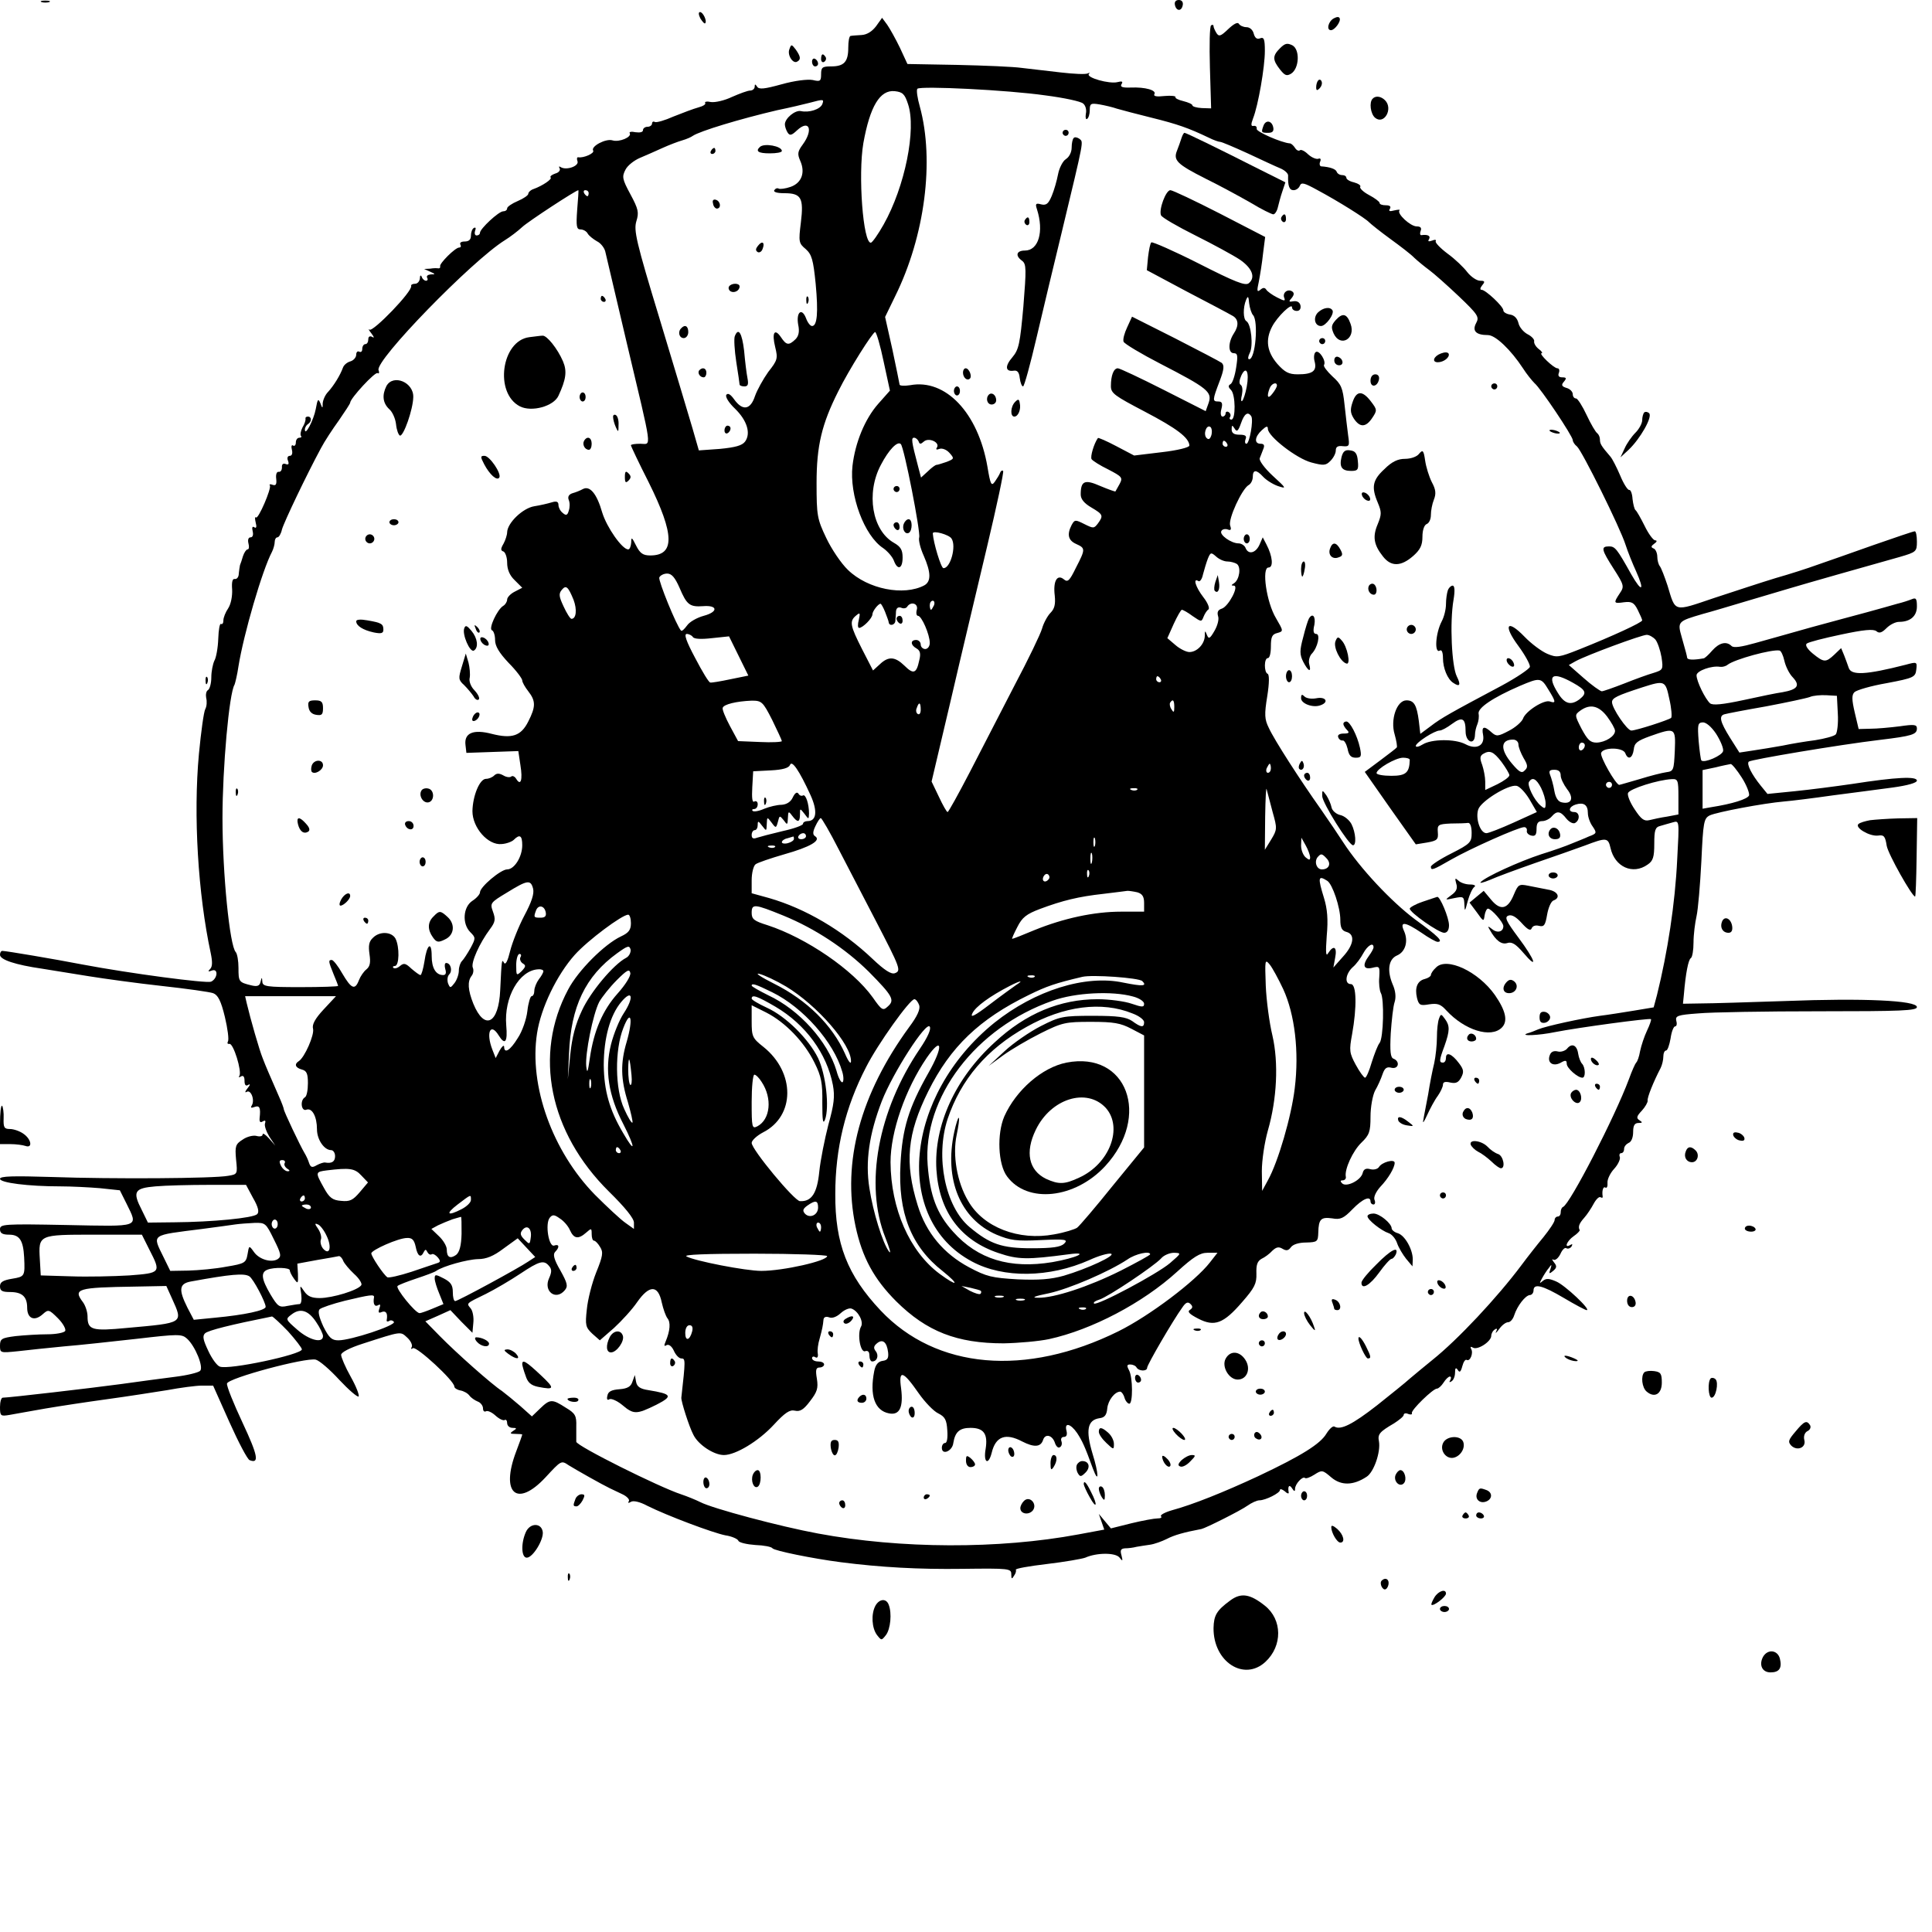 <?xml version="1.0" standalone="no"?>
<!DOCTYPE svg PUBLIC "-//W3C//DTD SVG 20010904//EN"
 "http://www.w3.org/TR/2001/REC-SVG-20010904/DTD/svg10.dtd">
<svg version="1.0" xmlns="http://www.w3.org/2000/svg"
 width="640pt" height="640pt" viewBox="0 0 640 640"
 preserveAspectRatio="xMidYMid meet">

<g transform="translate(0,640) scale(0.1,-0.1)"
fill="#000000" stroke="none">
<path d="M138 6393 c6 -2 18 -2 25 0 6 3 1 5 -13 5 -14 0 -19 -2 -12 -5z"/>
<path d="M3892 6384 c4 -21 22 -23 26 -1 2 10 -3 17 -13 17 -10 0 -15 -6 -13
-16z"/>
<path d="M2320 6339 c7 -11 14 -19 16 -16 7 7 -7 37 -17 37 -6 0 -5 -9 1 -21z"/>
<path d="M4418 6339 c-18 -10 -25 -39 -9 -39 12 0 33 28 29 39 -2 6 -9 6 -20
0z"/>
<path d="M2902 6313 c-13 -17 -30 -28 -48 -29 -16 -1 -32 -2 -36 -3 -5 0 -8
-18 -8 -39 0 -47 -14 -62 -57 -62 -29 0 -33 -3 -33 -26 0 -23 -3 -25 -28 -19
-17 3 -59 -2 -102 -14 -58 -16 -76 -18 -82 -8 -6 9 -8 9 -8 0 0 -7 -7 -13 -15
-13 -8 0 -35 -10 -60 -21 -25 -12 -56 -19 -70 -17 -13 3 -22 1 -19 -3 3 -5 -8
-11 -23 -15 -15 -4 -52 -18 -82 -30 -29 -13 -57 -21 -62 -18 -5 3 -9 0 -9 -5
0 -6 -7 -11 -15 -11 -8 0 -15 -5 -15 -11 0 -7 -10 -9 -25 -7 -13 3 -22 1 -19
-3 8 -13 -35 -31 -57 -24 -22 7 -73 -20 -64 -34 5 -9 -32 -25 -49 -22 -5 1 -6
-5 -3 -13 6 -16 -36 -31 -55 -20 -6 4 -8 3 -4 -4 3 -6 -3 -14 -15 -17 -11 -4
-18 -9 -15 -13 6 -5 -26 -27 -56 -38 -10 -3 -18 -11 -18 -16 0 -5 -16 -16 -35
-24 -19 -8 -35 -19 -35 -24 0 -6 -6 -10 -13 -10 -15 0 -77 -58 -77 -71 0 -5
-5 -9 -11 -9 -6 0 -8 7 -5 16 3 8 2 12 -4 9 -6 -3 -10 -15 -10 -26 0 -13 -7
-19 -21 -19 -11 0 -17 -4 -14 -10 3 -5 2 -10 -4 -10 -13 0 -66 -53 -63 -62 1
-5 -1 -7 -6 -7 -4 1 -16 1 -27 -1 l-20 -1 20 -9 c18 -8 18 -9 2 -9 -10 -1 -15
-5 -12 -11 3 -5 2 -10 -4 -10 -5 0 -12 6 -14 13 -3 7 -6 5 -6 -5 -1 -10 -8
-18 -16 -18 -8 0 -14 -3 -13 -7 6 -17 -127 -154 -138 -145 -5 4 -2 -2 6 -12
10 -13 10 -17 3 -12 -8 4 -13 1 -13 -8 0 -9 -4 -16 -10 -16 -5 0 -10 -7 -10
-16 0 -8 -4 -12 -10 -9 -5 3 -10 -1 -10 -10 0 -9 -9 -19 -19 -22 -11 -3 -22
-12 -25 -21 -9 -25 -30 -59 -49 -80 -10 -10 -17 -27 -18 -38 0 -18 -1 -18 -8
1 -7 16 -9 13 -15 -20 -7 -37 -36 -92 -36 -68 0 7 5 15 10 18 13 8 13 25 0 25
-6 0 -9 -3 -8 -7 1 -5 -3 -18 -10 -29 -6 -12 -8 -24 -5 -28 3 -3 1 -6 -5 -6
-7 0 -12 -7 -12 -16 0 -8 -4 -13 -9 -10 -5 4 -7 -3 -4 -14 3 -12 0 -20 -7 -20
-7 0 -10 -7 -6 -16 4 -11 2 -15 -8 -11 -8 3 -13 -1 -12 -11 0 -9 -4 -16 -11
-15 -6 1 -10 -8 -8 -23 2 -18 -1 -24 -12 -20 -8 3 -12 2 -9 -2 6 -10 -39 -114
-46 -106 -4 3 -4 -4 -1 -17 4 -14 2 -20 -4 -16 -7 5 -9 0 -6 -13 3 -12 0 -20
-7 -20 -7 0 -10 -8 -7 -20 3 -11 2 -20 -3 -20 -4 0 -11 -10 -15 -22 -4 -13 -8
-26 -10 -30 -1 -5 -3 -17 -4 -28 0 -11 -6 -19 -13 -18 -8 2 -11 -10 -9 -35 1
-22 -4 -48 -13 -62 -9 -13 -16 -31 -16 -40 0 -9 -3 -14 -8 -12 -4 3 -8 -19 -9
-49 -1 -30 -7 -63 -13 -73 -5 -11 -10 -35 -10 -55 0 -19 -5 -38 -11 -42 -6 -3
-8 -15 -6 -26 3 -11 2 -28 -3 -37 -5 -9 -14 -75 -21 -148 -19 -204 -3 -465 39
-660 6 -29 6 -45 -2 -53 -8 -8 -7 -10 6 -5 22 8 19 -27 -3 -37 -16 -6 -267 27
-426 57 -93 18 -253 45 -265 45 -5 0 -8 -6 -8 -13 0 -16 50 -33 140 -46 36 -6
105 -17 155 -25 50 -8 158 -23 240 -32 83 -9 160 -20 171 -24 16 -6 26 -25 39
-79 9 -38 14 -75 10 -81 -3 -6 -1 -9 5 -8 13 3 42 -91 33 -106 -4 -5 -1 -6 5
-2 8 5 12 -1 12 -14 0 -14 4 -19 12 -14 8 5 7 0 -2 -11 -8 -10 -10 -16 -3 -12
14 9 28 -27 17 -45 -5 -8 -2 -9 9 -5 17 6 21 -2 17 -37 -1 -12 2 -16 10 -11 8
5 11 3 8 -6 -3 -8 4 -27 14 -44 l20 -30 -21 24 c-12 13 -21 19 -21 13 0 -6 -9
-8 -20 -5 -11 3 -32 -2 -46 -12 -24 -15 -26 -22 -22 -66 5 -48 5 -49 -26 -54
-46 -9 -386 -11 -583 -4 -130 4 -173 3 -173 -6 0 -13 93 -25 200 -25 36 0 95
-3 131 -6 l66 -7 22 -44 c39 -80 49 -76 -199 -71 -207 4 -220 3 -220 -14 0
-13 8 -18 30 -18 35 0 47 -19 50 -75 3 -63 2 -64 -40 -71 -30 -5 -40 -11 -40
-25 0 -15 7 -19 33 -19 40 0 57 -15 57 -52 0 -36 24 -46 51 -22 19 17 21 17
51 -13 17 -17 27 -36 24 -42 -4 -6 -31 -11 -59 -11 -29 0 -76 -3 -105 -6 -47
-6 -52 -9 -52 -32 0 -24 1 -24 60 -18 33 4 102 11 153 16 50 4 159 16 240 25
137 16 149 16 166 1 28 -25 56 -95 44 -107 -6 -6 -43 -15 -84 -20 -41 -5 -121
-16 -179 -24 -96 -13 -371 -45 -391 -45 -5 0 -9 -14 -9 -31 0 -30 2 -31 32
-26 18 3 71 13 118 21 47 8 139 22 205 31 66 9 155 23 199 30 43 8 95 15 115
15 l37 0 54 -121 c30 -67 60 -124 67 -126 33 -13 27 16 -23 123 -30 64 -54
123 -52 131 4 18 261 87 294 79 12 -3 47 -33 78 -67 32 -34 60 -58 64 -55 3 4
-8 33 -26 65 -18 32 -32 65 -32 73 0 8 28 23 72 37 130 42 124 41 147 20 12
-11 18 -25 15 -31 -4 -7 -2 -8 4 -4 12 7 137 -108 137 -127 0 -5 9 -11 20 -13
11 -2 24 -9 30 -17 5 -7 18 -16 28 -20 9 -3 17 -14 17 -22 0 -9 4 -13 10 -10
5 3 19 -3 31 -14 12 -11 26 -18 31 -15 4 3 8 -2 8 -10 0 -9 8 -16 18 -16 14 0
15 -2 2 -10 -12 -8 -11 -10 8 -10 12 0 22 -1 22 -2 0 -2 -9 -27 -20 -56 -53
-139 2 -188 97 -86 52 56 52 57 77 40 26 -16 109 -63 136 -76 8 -4 27 -13 42
-20 15 -7 25 -18 21 -23 -4 -6 -1 -7 7 -2 8 5 30 0 54 -13 66 -33 218 -90 259
-98 21 -3 41 -12 43 -18 2 -6 28 -12 56 -14 29 -1 54 -6 57 -11 6 -8 133 -34
226 -46 132 -17 259 -24 403 -22 156 2 162 1 162 -18 0 -16 2 -17 9 -5 6 8 8
17 6 20 -2 4 44 12 103 19 59 7 116 17 127 21 38 17 99 17 113 1 11 -14 12
-13 7 7 -5 17 -2 22 12 23 10 0 27 2 38 5 11 2 31 5 45 7 14 2 39 11 55 19 25
13 57 22 115 33 14 3 128 60 152 77 14 10 32 18 40 18 20 0 68 24 68 34 0 5 7
3 16 -4 8 -8 14 -9 13 -4 -4 21 2 28 11 14 7 -11 10 -12 10 -2 0 16 25 43 33
36 3 -3 17 2 31 11 25 16 27 16 56 -9 33 -28 73 -27 117 2 24 15 47 82 41 117
-5 24 2 32 50 60 17 11 32 23 32 28 0 5 7 7 15 3 8 -3 14 -2 12 3 -3 10 70 81
83 81 5 0 15 9 22 20 7 11 16 20 21 20 4 0 5 -5 1 -12 -4 -7 -3 -8 4 -4 7 4
12 17 12 29 0 16 3 18 9 9 6 -10 10 -7 15 12 4 15 10 24 15 21 11 -6 23 24 14
37 -3 7 -1 8 6 4 15 -10 61 20 61 39 0 7 5 17 12 21 7 5 9 2 4 -7 -4 -8 1 -4
10 8 9 13 22 23 30 23 7 0 16 10 20 23 10 31 37 66 52 67 6 0 12 7 12 15 0 25
30 17 101 -25 37 -22 71 -40 75 -40 16 0 -72 83 -101 95 -23 10 -33 11 -44 2
-12 -10 -12 -9 -3 8 6 11 16 27 23 35 9 13 10 12 5 -4 -6 -16 -4 -17 9 -6 12
10 13 16 3 28 -7 9 -8 13 -2 9 6 -3 16 5 23 19 6 14 15 23 20 19 5 -3 13 0 17
6 4 8 3 9 -4 5 -22 -13 -12 13 11 29 12 8 21 18 20 20 -6 11 -2 22 15 41 9 10
23 31 31 46 8 15 18 25 23 22 5 -3 8 -2 7 3 -3 19 2 34 9 29 5 -3 8 4 7 16 -1
11 9 32 22 46 13 14 21 32 19 39 -3 7 -1 13 4 13 6 0 10 6 10 14 0 8 7 16 15
20 9 3 15 18 15 36 0 22 5 30 18 30 13 0 14 2 3 9 -11 7 -10 13 8 32 11 12 20
28 19 33 -2 10 20 64 43 108 5 10 9 27 9 38 0 11 4 20 9 20 5 0 11 18 15 40 3
22 10 40 15 40 5 0 7 8 4 18 -4 17 4 20 73 25 42 4 223 7 401 7 271 0 323 2
323 14 0 22 -179 30 -435 20 -121 -4 -247 -8 -280 -8 l-60 -1 3 30 c6 72 15
116 23 121 5 3 9 26 9 52 0 26 5 65 10 87 5 22 12 104 16 182 6 130 8 142 28
152 24 11 177 40 246 46 25 2 97 11 160 20 63 8 152 20 198 26 52 7 82 16 82
23 0 15 -67 12 -215 -11 -55 -8 -140 -19 -190 -24 l-90 -9 -22 27 c-30 37 -48
72 -40 80 8 7 300 56 434 72 108 13 123 18 123 38 0 13 -9 14 -57 7 -32 -4
-76 -8 -97 -8 l-39 -1 -13 55 c-10 43 -10 58 -1 67 7 7 55 21 107 30 90 17 95
20 98 45 3 26 2 26 -35 16 -133 -34 -181 -36 -189 -10 -3 9 -10 28 -15 41
l-10 24 -23 -22 c-28 -26 -34 -26 -71 4 -18 15 -26 28 -20 33 6 5 57 18 114
30 75 16 107 19 117 11 9 -8 18 -5 33 10 12 12 30 21 42 21 37 0 59 19 59 51
0 26 -3 30 -17 24 -10 -4 -31 -11 -48 -15 -16 -5 -61 -17 -100 -28 -38 -10
-122 -33 -185 -50 -63 -18 -146 -41 -185 -52 -46 -13 -72 -17 -79 -10 -17 17
-41 11 -64 -15 -12 -14 -25 -26 -29 -26 -34 -6 -53 -5 -54 2 -2 11 -3 15 -18
68 -15 52 -13 53 69 77 30 8 93 27 140 41 47 14 112 33 145 43 60 18 261 75
368 105 55 16 57 18 57 51 0 19 -3 34 -7 34 -5 0 -66 -21 -138 -46 -71 -25
-155 -55 -185 -65 -30 -11 -92 -31 -138 -44 -46 -14 -137 -44 -204 -66 -136
-46 -127 -48 -154 41 -10 30 -21 59 -26 65 -4 5 -8 19 -8 31 0 12 -6 25 -12
27 -10 4 -9 8 2 16 9 6 10 11 3 11 -6 0 -22 21 -35 48 -13 26 -26 49 -30 52
-4 3 -8 20 -10 37 -1 17 -6 31 -11 30 -5 -1 -19 21 -30 48 -12 28 -26 55 -32
62 -31 36 -35 43 -35 57 0 8 -4 17 -9 21 -5 3 -21 30 -35 60 -14 30 -30 55
-35 55 -6 0 -11 6 -11 14 0 8 -9 18 -21 21 -16 5 -18 10 -8 21 9 11 8 14 -6
14 -11 0 -15 5 -11 15 3 8 1 15 -5 15 -12 0 -64 50 -52 50 4 0 0 7 -10 14 -10
8 -16 19 -15 25 2 6 -8 17 -22 24 -13 7 -27 23 -30 37 -4 16 -14 26 -28 28
-12 2 -22 8 -22 14 0 13 -59 68 -72 68 -6 0 -5 6 2 15 10 12 9 15 -7 15 -11 0
-30 13 -42 28 -12 16 -41 44 -66 62 -24 18 -42 37 -39 41 3 5 -3 6 -12 2 -12
-4 -15 -3 -10 5 6 11 -5 16 -26 13 -4 0 -5 6 -2 14 4 10 0 15 -13 15 -21 0
-67 43 -57 53 3 3 -4 3 -17 0 -15 -4 -20 -3 -15 5 5 8 0 12 -13 12 -12 0 -21
3 -21 8 0 4 -16 16 -35 26 -19 10 -32 23 -29 27 3 5 -7 11 -21 15 -14 3 -25
10 -25 15 0 5 -6 9 -14 9 -8 0 -16 5 -18 11 -3 9 -22 16 -52 18 -4 1 -6 8 -3
15 4 9 1 13 -6 10 -7 -2 -22 4 -34 15 -11 11 -24 17 -27 13 -4 -3 -11 0 -16 8
-5 8 -13 15 -17 15 -28 2 -112 39 -110 48 1 7 -3 11 -10 10 -9 -2 -10 4 -2 25
17 43 39 170 39 223 0 40 -3 47 -16 42 -10 -4 -17 1 -21 16 -3 12 -13 21 -24
21 -10 0 -21 5 -25 11 -4 7 -17 0 -36 -18 -24 -23 -30 -25 -38 -13 -5 8 -10
19 -10 23 0 5 -4 6 -8 3 -5 -3 -6 -66 -4 -140 l4 -135 -31 1 c-17 1 -31 5 -31
9 0 4 -14 10 -30 14 -17 4 -28 10 -26 13 2 4 -14 6 -36 4 -26 -3 -38 -1 -34 6
8 13 -30 24 -78 22 -28 -1 -36 2 -31 11 6 9 2 11 -13 7 -27 -7 -105 15 -95 27
4 4 3 5 -3 2 -7 -4 -47 -2 -90 3 -44 5 -101 12 -129 15 -27 4 -124 8 -214 10
l-165 3 -25 54 c-14 29 -33 63 -42 76 l-17 23 -20 -28z m561 -229 c62 -8 118
-20 125 -27 8 -6 12 -21 9 -34 -2 -12 0 -20 4 -17 5 3 9 16 9 29 0 22 3 24 33
19 17 -3 43 -9 57 -14 14 -4 66 -18 115 -30 85 -21 122 -34 189 -66 16 -8 33
-14 38 -14 5 0 45 -17 91 -38 45 -21 94 -44 109 -50 14 -6 26 -17 25 -24 -1
-34 4 -48 18 -48 9 0 18 7 21 15 5 12 15 9 57 -14 71 -38 160 -94 172 -107 6
-6 37 -31 70 -55 33 -24 70 -52 81 -64 12 -11 34 -29 49 -40 15 -11 59 -50 97
-86 64 -61 69 -69 58 -89 -14 -26 -1 -40 39 -40 25 0 76 -49 116 -110 12 -19
30 -41 38 -49 20 -16 127 -176 127 -189 0 -5 6 -15 14 -21 17 -15 143 -269
161 -326 7 -22 23 -62 35 -88 29 -65 19 -71 -16 -10 -48 86 -54 93 -74 93 -28
0 -25 -11 16 -75 34 -53 35 -58 20 -80 -22 -33 -21 -35 14 -30 25 3 33 -1 45
-25 8 -16 15 -32 15 -35 0 -7 -100 -53 -208 -96 -68 -27 -75 -28 -106 -15 -19
8 -53 33 -76 57 -58 60 -72 39 -20 -31 22 -30 39 -61 38 -69 -2 -7 -43 -35
-93 -62 -169 -90 -200 -107 -235 -134 l-35 -26 -5 43 c-7 53 -16 68 -41 68
-32 0 -54 -64 -39 -113 6 -21 9 -41 7 -43 -2 -3 -27 -22 -55 -43 l-51 -38 84
-120 85 -120 37 6 c34 6 38 10 36 34 -2 25 1 27 43 29 24 0 50 1 57 2 7 1 12
-12 12 -33 0 -31 -4 -36 -67 -68 -38 -19 -68 -39 -68 -44 0 -14 7 -11 68 24
61 35 222 107 241 107 6 0 10 -5 9 -12 -2 -6 5 -14 15 -16 13 -3 17 3 17 22 0
19 5 26 19 26 10 0 24 7 31 15 17 20 29 19 49 -7 10 -12 23 -18 29 -14 17 10
15 36 -3 36 -22 0 -18 18 5 25 26 8 40 -1 40 -28 0 -13 7 -33 16 -45 14 -21
14 -23 -13 -33 -15 -7 -41 -17 -58 -24 -16 -7 -61 -23 -100 -35 -73 -24 -183
-74 -200 -92 -5 -5 8 -2 30 7 22 10 90 35 150 56 61 21 135 47 165 58 71 27
77 27 85 -8 14 -63 74 -90 123 -55 18 12 22 25 22 69 0 45 3 55 20 59 11 3 30
9 42 12 21 6 21 6 14 -122 -7 -148 -32 -309 -67 -450 l-11 -41 -66 -11 c-37
-6 -87 -14 -112 -17 -59 -8 -179 -34 -205 -45 -11 -5 -27 -11 -35 -13 -29 -10
38 -7 91 4 76 15 313 47 318 43 2 -2 -4 -19 -13 -38 -9 -19 -19 -49 -23 -68
-3 -18 -9 -35 -13 -38 -3 -3 -14 -27 -24 -55 -47 -126 -195 -413 -218 -423 -5
-2 -8 -10 -8 -18 0 -8 -4 -14 -10 -14 -5 0 -10 -5 -10 -11 0 -7 -17 -32 -37
-57 -20 -24 -53 -66 -73 -93 -80 -107 -211 -247 -295 -314 -27 -22 -61 -50
-75 -62 -14 -13 -63 -52 -108 -88 -82 -64 -121 -83 -141 -71 -5 4 -17 -7 -27
-23 -20 -34 -82 -73 -226 -141 -114 -53 -216 -94 -286 -113 -24 -7 -40 -16
-36 -20 4 -4 -1 -7 -12 -7 -10 0 -49 -7 -86 -16 l-68 -17 -20 24 -20 24 9 -26
9 -26 -86 -16 c-263 -49 -588 -48 -862 3 -125 23 -350 83 -390 104 -14 7 -43
19 -64 26 -73 24 -346 160 -347 174 0 6 0 29 0 51 1 35 -3 43 -35 62 -45 29
-52 29 -85 -3 l-27 -26 -38 34 c-22 19 -49 41 -61 50 -34 22 -151 126 -206
182 l-48 49 41 18 42 19 36 -38 37 -37 3 33 c2 18 -2 40 -9 48 -14 17 -17 15
51 48 30 15 81 45 114 67 63 42 78 46 95 25 9 -10 9 -20 0 -40 -20 -43 22 -76
52 -40 11 13 9 23 -15 66 -21 36 -25 53 -17 61 15 15 14 27 -3 21 -18 -7 -31
72 -15 92 9 11 15 11 33 -2 13 -8 28 -25 34 -39 13 -29 28 -31 54 -8 17 15 18
15 18 -5 0 -12 3 -22 8 -22 4 0 13 -9 20 -21 11 -17 9 -30 -13 -84 -14 -35
-28 -90 -31 -122 -6 -53 -4 -60 18 -81 l25 -22 47 41 c25 23 60 61 77 86 40
57 69 57 81 -1 5 -22 13 -45 19 -53 11 -13 9 -41 -6 -77 -6 -14 -5 -17 3 -12
7 4 17 -3 24 -18 6 -14 17 -26 25 -26 14 0 14 -5 0 -130 -1 -12 26 -97 40
-123 16 -33 68 -67 101 -67 39 0 115 46 165 100 37 40 53 51 70 47 17 -4 29 3
50 31 24 31 28 43 23 75 -5 29 -3 37 9 37 8 0 15 5 15 10 0 6 -9 10 -20 10
-11 0 -20 5 -20 11 0 5 5 7 11 3 6 -4 10 1 8 12 -2 11 1 33 6 49 9 33 11 43
13 64 1 8 8 11 19 7 10 -4 25 2 38 14 12 11 28 18 36 15 22 -8 41 -44 31 -60
-13 -24 -2 -87 14 -81 9 3 14 -2 14 -14 0 -11 4 -20 9 -20 17 0 23 20 12 34
-8 10 -7 17 4 26 19 16 33 4 37 -30 2 -19 -2 -26 -18 -28 -15 -2 -24 -13 -28
-34 -16 -81 2 -131 49 -140 35 -7 48 20 40 83 -9 63 6 59 58 -16 21 -30 50
-60 65 -67 22 -11 28 -21 30 -56 2 -25 -1 -42 -7 -42 -6 0 -11 -7 -11 -16 0
-26 35 -11 38 16 6 37 21 50 57 50 44 0 58 -20 50 -70 -8 -45 9 -56 20 -13 13
55 46 67 101 38 39 -20 61 -19 69 4 7 24 32 17 40 -10 4 -11 11 -17 16 -13 6
3 8 12 5 20 -3 8 1 14 8 14 9 0 12 7 9 20 -8 29 13 25 35 -7 17 -26 26 -45 52
-117 21 -56 20 -18 -1 49 -23 77 -17 111 23 117 17 2 24 10 26 33 3 27 25 55
43 55 4 0 11 -9 14 -20 3 -11 11 -20 16 -20 12 0 12 87 -1 111 -8 15 -7 19 4
19 8 0 18 -4 21 -10 8 -13 35 -13 35 -1 0 10 85 156 116 199 12 18 19 21 28
12 8 -8 7 -13 -2 -19 -10 -6 -2 -14 27 -29 54 -28 84 -17 146 55 41 47 48 61
47 94 -1 29 3 41 17 49 11 5 27 17 36 27 13 12 21 14 34 6 12 -7 19 -6 27 5 7
10 27 16 51 16 37 1 39 3 40 33 1 45 9 52 46 47 27 -5 38 0 67 30 34 35 60 46
60 26 0 -5 4 -10 10 -10 5 0 7 7 3 16 -3 9 5 26 19 42 27 28 48 64 48 80 0 14
-43 2 -52 -14 -5 -7 -17 -10 -29 -7 -14 4 -22 0 -25 -13 -6 -24 -54 -48 -68
-34 -7 7 -6 10 2 10 7 0 12 6 10 13 -4 24 23 84 52 112 26 25 30 36 30 86 0
32 7 70 15 86 9 15 20 40 25 55 7 20 14 25 29 21 24 -6 30 21 7 30 -10 4 -12
24 -9 84 3 43 8 90 13 104 5 16 3 37 -7 59 -19 46 -13 83 15 95 28 12 38 48
23 81 -15 33 3 31 58 -6 24 -17 48 -30 53 -30 21 0 2 19 -74 74 -80 60 -182
169 -238 255 -16 25 -50 75 -75 111 -66 93 -154 229 -172 269 -14 28 -15 44
-5 105 7 44 7 72 1 74 -12 5 -12 52 1 52 6 0 10 17 10 39 0 31 4 40 21 44 21
6 21 6 -4 49 -32 53 -48 168 -25 168 17 0 14 37 -7 77 l-12 23 -11 -25 c-13
-28 -37 -33 -46 -10 -3 8 -14 15 -23 15 -25 0 -65 29 -57 41 3 6 13 8 21 5 10
-4 13 -1 8 13 -7 22 39 121 61 134 8 4 14 17 14 27 0 25 12 25 34 1 10 -11 32
-25 49 -31 30 -10 29 -8 -17 34 -27 25 -46 51 -43 58 3 7 8 21 12 31 5 12 2
17 -9 17 -22 0 -20 23 4 45 15 14 20 15 20 4 1 -25 95 -98 144 -111 41 -11 48
-10 63 5 10 10 18 25 18 35 0 12 7 16 23 14 22 -2 23 1 18 35 -3 21 -8 67 -12
102 -6 57 -11 68 -40 94 -18 17 -31 34 -28 38 8 13 -16 50 -27 43 -6 -3 -8
-18 -4 -32 8 -31 -7 -42 -56 -42 -30 0 -43 7 -68 35 -34 40 -40 79 -17 123 17
33 66 80 66 64 0 -7 7 -12 16 -12 9 0 14 7 12 18 -2 10 -11 16 -23 14 -16 -3
-17 -1 -6 11 8 10 9 17 1 22 -15 9 -32 -5 -26 -21 5 -12 1 -12 -24 1 -16 8
-32 20 -35 25 -5 8 -11 8 -20 0 -11 -9 -12 -4 -5 27 4 21 11 63 14 93 l7 55
-151 78 c-82 42 -156 77 -163 77 -15 0 -39 -65 -31 -83 2 -7 54 -37 114 -67
60 -30 126 -66 147 -80 41 -28 53 -59 30 -78 -11 -10 -46 4 -166 65 -83 42
-154 73 -157 70 -4 -3 -8 -25 -11 -49 l-4 -43 131 -70 c73 -38 141 -74 151
-80 22 -11 24 -33 6 -60 -19 -29 -19 -65 0 -65 13 0 14 -8 8 -47 -4 -27 -12
-51 -18 -55 -9 -5 -9 -10 1 -20 15 -15 16 -98 1 -98 -5 0 -8 4 -4 9 3 5 1 12
-5 16 -5 3 -10 1 -10 -4 0 -6 -5 -11 -10 -11 -6 0 -8 11 -4 25 5 19 2 25 -10
25 -20 0 -20 4 4 67 15 39 16 53 7 61 -7 5 -76 41 -154 81 l-143 72 -16 -35
c-9 -19 -15 -40 -12 -48 3 -7 58 -40 122 -73 155 -80 172 -93 160 -129 l-10
-28 -140 71 c-77 39 -145 71 -151 71 -14 0 -23 -24 -23 -59 0 -24 12 -32 113
-85 105 -55 146 -86 147 -112 0 -6 -39 -16 -92 -22 l-91 -11 -59 31 c-32 17
-60 29 -61 27 -13 -18 -26 -62 -21 -70 3 -5 28 -21 55 -34 46 -24 49 -27 38
-48 -7 -12 -13 -23 -14 -25 -1 -1 -24 7 -50 18 -52 23 -65 17 -65 -28 0 -15
11 -29 35 -43 39 -23 41 -27 22 -53 -13 -17 -15 -17 -45 -2 -30 15 -32 15 -42
-3 -16 -31 -12 -51 15 -63 31 -14 31 -17 -1 -79 -21 -43 -27 -49 -40 -38 -22
18 -36 -6 -30 -54 3 -29 -1 -44 -14 -57 -10 -10 -23 -34 -28 -52 -5 -18 -46
-103 -91 -188 -44 -85 -111 -215 -148 -287 -38 -73 -71 -133 -74 -133 -3 0
-16 23 -29 51 l-24 50 63 267 c34 147 89 377 121 512 32 135 56 247 53 250 -3
3 -8 0 -10 -6 -2 -6 -10 -19 -17 -29 -12 -17 -15 -11 -25 49 -31 179 -139 292
-256 270 -19 -3 -35 -2 -35 2 -1 5 -11 57 -24 117 l-24 107 33 68 c99 200 131
450 82 629 -8 28 -12 55 -8 59 10 10 299 -4 424 -22z m-455 -29 c28 -83 -10
-273 -81 -399 -18 -32 -37 -59 -42 -60 -26 -3 -43 225 -25 330 22 122 55 177
104 172 26 -3 33 -9 44 -43z m-284 0 c-7 -17 -43 -29 -71 -23 -19 4 -53 -24
-53 -44 0 -7 4 -19 9 -27 7 -11 13 -10 31 7 41 38 55 2 19 -47 -17 -23 -18
-31 -8 -54 17 -38 5 -73 -32 -86 -17 -6 -35 -8 -39 -6 -5 3 -11 1 -15 -5 -4
-6 9 -10 33 -10 56 0 65 -15 55 -97 -8 -64 -7 -69 16 -88 20 -18 25 -35 33
-115 9 -96 5 -140 -12 -140 -6 0 -15 12 -20 26 -14 36 -33 20 -26 -21 5 -23 2
-38 -9 -49 -22 -21 -30 -20 -48 7 -21 31 -31 15 -19 -33 9 -37 8 -43 -23 -82
-17 -24 -37 -60 -44 -80 -15 -46 -41 -50 -69 -11 -12 17 -21 22 -26 15 -4 -7
9 -27 29 -46 40 -39 53 -82 33 -109 -10 -13 -32 -19 -83 -24 l-70 -5 -21 73
c-12 41 -61 204 -109 363 -78 256 -86 293 -77 323 9 29 7 40 -20 90 -27 50
-28 58 -16 81 7 14 29 31 48 39 19 8 53 23 75 33 22 10 51 21 65 25 14 4 30
11 35 15 24 16 156 56 280 85 39 8 86 19 105 24 49 13 50 13 44 -4z m-812
-350 c-4 -55 -2 -65 11 -65 9 0 20 -6 24 -14 4 -7 18 -18 30 -25 13 -6 25 -22
28 -34 3 -12 35 -148 71 -302 87 -367 83 -335 45 -335 -17 0 -31 -2 -31 -5 0
-3 26 -58 59 -123 86 -173 87 -242 5 -242 -24 0 -34 7 -47 33 -14 28 -16 29
-16 10 -1 -13 -5 -23 -10 -23 -20 0 -71 73 -86 122 -18 63 -41 90 -64 78 -9
-5 -24 -11 -35 -14 -12 -4 -16 -12 -12 -22 4 -9 4 -25 0 -36 -4 -15 -9 -17
-20 -7 -8 6 -14 18 -14 26 0 11 -6 14 -22 9 -13 -4 -39 -10 -58 -13 -38 -6
-89 -55 -90 -86 0 -9 -6 -27 -12 -38 -10 -17 -10 -23 0 -26 6 -3 12 -19 12
-37 0 -22 8 -42 25 -58 l25 -25 -25 -13 c-14 -7 -25 -19 -25 -26 0 -7 -6 -17
-13 -21 -20 -12 -50 -77 -37 -81 5 -2 10 -16 10 -32 0 -20 13 -42 45 -76 25
-25 45 -52 45 -58 0 -6 9 -22 20 -36 25 -32 25 -51 0 -100 -24 -48 -54 -58
-121 -41 -61 16 -92 3 -87 -37 l3 -26 86 3 86 3 7 -47 c8 -49 1 -70 -14 -45
-5 8 -12 11 -16 8 -4 -4 -16 -3 -26 3 -14 8 -23 8 -31 0 -6 -6 -18 -11 -27
-11 -21 0 -44 -56 -45 -107 0 -55 52 -114 97 -109 16 1 34 8 40 14 20 20 28
14 28 -18 0 -38 -26 -80 -50 -80 -21 0 -90 -58 -90 -76 0 -6 -11 -19 -25 -28
-31 -20 -35 -76 -7 -104 18 -18 18 -20 1 -52 -10 -18 -23 -38 -29 -44 -5 -5
-10 -19 -10 -31 0 -12 -6 -30 -14 -41 -14 -18 -15 -18 -22 -1 -3 10 -2 23 4
29 12 12 5 38 -10 38 -5 0 -6 -9 -3 -20 4 -13 2 -20 -7 -20 -24 0 -38 23 -38
63 0 51 -16 39 -24 -18 -4 -25 -10 -45 -13 -45 -4 0 -17 10 -30 21 -19 18 -25
20 -38 9 -8 -7 -18 -10 -22 -6 -3 3 -1 6 5 6 15 0 16 64 2 91 -13 23 -53 25
-75 2 -13 -12 -15 -26 -11 -54 4 -27 2 -40 -10 -50 -9 -7 -20 -23 -25 -36 -13
-34 -25 -29 -55 22 -14 25 -30 45 -35 45 -12 0 -11 -5 6 -47 8 -19 15 -37 15
-39 0 -2 -56 -4 -125 -4 -112 0 -125 2 -126 18 -1 16 -2 16 -6 -1 -3 -13 -11
-16 -31 -11 -41 10 -42 12 -42 58 0 23 -4 46 -9 52 -20 20 -44 260 -44 444 0
167 22 414 40 442 2 5 9 33 13 61 17 106 79 319 111 379 5 10 9 25 9 33 0 8 4
15 9 15 5 0 12 12 15 26 7 25 81 180 129 269 12 23 39 64 60 93 20 29 37 55
37 58 0 14 83 104 91 98 5 -3 6 2 3 10 -12 32 309 362 418 430 18 11 44 31 58
44 19 18 178 122 186 122 1 0 -1 -29 -4 -65z m38 55 c0 -5 -2 -10 -4 -10 -3 0
-8 5 -11 10 -3 6 -1 10 4 10 6 0 11 -4 11 -10z m2201 -404 c18 -20 8 -146 -13
-146 -5 0 -4 9 2 21 12 22 5 95 -11 105 -11 6 -12 45 -1 71 6 14 8 12 10 -12
2 -16 8 -34 13 -39z m-1224 -153 l21 -97 -39 -44 c-44 -50 -76 -128 -85 -205
-11 -97 39 -232 102 -273 14 -10 30 -28 35 -41 12 -33 29 -28 29 10 0 25 -6
36 -29 49 -72 41 -93 164 -43 258 26 50 55 80 66 69 11 -10 66 -292 61 -309
-3 -9 4 -37 15 -61 24 -55 25 -85 2 -98 -68 -36 -187 -13 -253 51 -23 22 -55
70 -72 106 -30 63 -32 74 -32 182 0 123 17 195 72 304 35 71 114 196 122 196
4 0 17 -44 28 -97z m1203 -84 c-4 -22 -11 -43 -15 -47 -4 -4 -5 5 -1 20 3 15
2 29 -4 33 -6 4 -5 15 2 31 16 34 27 12 18 -37z m100 4 c0 -5 -7 -17 -15 -27
-15 -20 -20 -10 -9 18 6 16 24 22 24 9z m-85 -102 c8 -13 -6 -91 -16 -91 -5 0
-6 7 -3 15 5 11 -1 15 -20 15 -18 0 -26 5 -26 18 0 14 2 15 10 2 7 -12 12 -8
21 18 11 32 23 40 34 23z m-132 -62 c-4 -13 -9 -17 -16 -10 -12 12 -1 45 12
37 5 -3 7 -15 4 -27z m-970 -21 c3 -10 7 -10 17 -1 16 15 54 -2 44 -19 -5 -7
-2 -9 8 -5 9 3 23 -2 33 -13 17 -19 16 -20 -9 -30 -15 -5 -30 -10 -34 -10 -3
0 -16 -9 -28 -21 l-23 -21 -10 38 c-22 83 -23 94 -13 94 6 0 12 -6 15 -12z
m1022 -8 c3 -5 1 -10 -4 -10 -6 0 -11 5 -11 10 0 6 2 10 4 10 3 0 8 -4 11 -10z
m-913 -314 c17 -25 -4 -100 -27 -98 -8 1 -33 84 -35 115 0 11 54 -4 62 -17z
m914 -76 c10 0 25 -4 31 -8 15 -10 9 -52 -9 -64 -10 -6 -10 -8 -1 -8 19 0 -17
-68 -39 -76 -13 -4 -17 -11 -13 -25 4 -10 -2 -32 -12 -49 -15 -26 -19 -28 -25
-13 -6 15 -7 15 -7 -4 -1 -27 -26 -53 -51 -53 -10 0 -31 10 -46 23 l-27 23 21
47 c12 26 24 47 27 47 4 0 20 -9 36 -21 28 -19 29 -20 36 -2 4 10 11 21 16 24
5 4 -2 22 -17 41 -26 34 -35 65 -16 53 5 -3 12 7 15 22 4 15 11 39 16 52 9 22
11 22 28 7 10 -9 26 -16 37 -16z m-1815 -87 c24 -57 34 -64 78 -61 49 4 51
-19 2 -32 -22 -6 -47 -20 -55 -32 -9 -12 -17 -20 -20 -17 -15 16 -76 166 -72
176 3 7 15 13 26 13 15 0 26 -13 41 -47z m-351 -40 c12 -32 9 -63 -7 -63 -4 0
-16 19 -26 41 -15 32 -17 42 -6 55 14 17 21 11 39 -33z m1194 -18 c-4 -8 -8
-15 -10 -15 -2 0 -4 7 -4 15 0 8 4 15 10 15 5 0 7 -7 4 -15z m-162 -22 c6 -16
12 -31 12 -35 2 -13 21 -9 22 5 0 6 2 20 2 31 1 12 7 16 17 13 8 -4 17 -2 20
3 12 19 38 11 32 -10 -3 -11 -1 -20 4 -20 12 0 39 -62 39 -90 0 -11 -7 -20
-15 -20 -8 0 -15 7 -15 15 0 8 -7 15 -15 15 -20 0 -19 -17 1 -28 12 -7 15 -17
9 -40 -9 -43 -19 -47 -49 -17 -31 30 -53 32 -82 4 l-22 -20 -36 70 c-40 79
-43 93 -20 112 13 11 14 9 9 -14 -4 -15 -4 -27 1 -27 12 0 44 32 44 45 0 10
19 35 27 35 2 0 9 -12 15 -27z m-637 -83 c4 -7 28 -8 63 -4 l57 6 32 -65 32
-65 -59 -12 c-33 -7 -63 -12 -67 -11 -5 0 -27 37 -50 81 -30 56 -38 80 -28 80
7 0 17 -5 20 -10z m3189 -9 c7 -9 16 -35 20 -58 6 -41 5 -42 -26 -52 -18 -5
-62 -21 -97 -35 -36 -14 -70 -26 -75 -26 -6 1 -33 20 -60 44 l-49 43 23 13
c37 20 218 87 235 87 8 0 21 -7 29 -16z m427 -70 c4 -18 16 -43 28 -55 25 -27
16 -40 -34 -49 -16 -2 -75 -14 -129 -26 -70 -15 -102 -18 -111 -11 -16 14 -45
73 -45 93 0 15 51 33 78 28 8 -1 19 2 25 7 23 18 147 52 172 47 5 -1 12 -16
16 -34z m-2066 -61 c3 -5 1 -10 -4 -10 -6 0 -11 5 -11 10 0 6 2 10 4 10 3 0 8
-4 11 -10z m1366 -12 c43 -24 47 -34 22 -54 -29 -22 -50 -16 -72 20 -38 60
-19 73 50 34z m-82 -22 c25 -40 26 -47 6 -40 -19 8 -82 -32 -90 -57 -4 -10
-25 -29 -47 -40 -36 -19 -41 -19 -57 -5 -25 23 -34 20 -28 -9 6 -35 -22 -50
-59 -30 -35 18 -112 17 -141 -1 -13 -8 -23 -10 -23 -5 0 11 62 51 79 51 7 0
25 10 41 22 34 25 45 19 45 -25 0 -36 30 -47 31 -12 0 11 4 27 8 36 4 10 6 25
4 35 -3 19 47 53 137 92 66 28 70 28 94 -12z m401 -32 c7 -30 9 -58 6 -62 -8
-7 -116 -42 -132 -42 -14 0 -64 74 -64 94 0 14 17 22 100 49 75 24 77 23 90
-39z m558 -48 c2 -32 -2 -64 -7 -69 -6 -6 -37 -14 -68 -19 -32 -4 -80 -12
-108 -18 -27 -5 -71 -12 -97 -16 l-46 -7 -31 49 c-33 53 -38 73 -18 78 6 2 68
14 137 26 69 13 134 27 145 31 11 5 36 7 55 6 l35 -2 3 -59z m-3530 -21 c17
-35 32 -67 32 -70 0 -3 -33 -5 -72 -3 l-73 3 -27 50 c-15 28 -26 55 -24 60 3
12 46 22 96 24 33 0 37 -3 68 -64z m1332 43 c0 -18 -2 -20 -9 -8 -6 8 -7 18
-5 22 9 14 14 9 14 -14z m-840 -9 c0 -11 -4 -18 -10 -14 -5 3 -7 12 -3 20 7
21 13 19 13 -6z m2274 -23 c14 -19 26 -40 26 -47 0 -18 -32 -38 -61 -39 -21 0
-30 9 -50 46 -23 45 -23 46 -4 60 32 23 61 17 89 -20z m361 -57 c14 -22 25
-48 23 -57 -3 -15 -63 -41 -72 -31 -2 2 -6 31 -9 64 -4 54 -3 61 13 62 11 1
29 -14 45 -38z m-137 -56 c-3 -64 -4 -68 -28 -71 -14 -2 -54 -12 -89 -23 -35
-10 -65 -19 -67 -19 -11 0 -65 94 -60 106 7 19 72 19 80 -1 9 -24 24 -17 28
12 2 22 12 29 53 44 85 30 86 29 83 -48z m-518 21 c0 -9 8 -29 17 -45 14 -23
15 -31 4 -41 -10 -11 -18 -6 -42 22 -40 47 -39 80 3 80 10 0 18 -7 18 -16z
m220 -3 c0 -6 -4 -13 -10 -16 -5 -3 -10 1 -10 9 0 9 5 16 10 16 6 0 10 -4 10
-9z m-276 -55 c14 -19 26 -39 26 -44 0 -6 -18 -19 -40 -30 l-40 -19 0 28 c0
15 -5 40 -10 55 -8 21 -8 29 2 36 23 14 35 9 62 -26z m-304 7 c-1 -43 -13 -53
-61 -53 -27 0 -49 4 -49 9 0 14 63 51 88 51 12 0 22 -3 22 -7z m-1985 -117
c24 -53 20 -86 -10 -86 -8 0 -15 -4 -15 -9 0 -5 -30 -16 -67 -24 -38 -9 -76
-19 -85 -22 -13 -5 -18 -2 -18 9 0 9 5 16 10 16 6 0 10 8 10 17 0 15 2 14 15
-3 14 -18 14 -18 15 6 1 24 1 25 16 5 14 -19 15 -19 21 3 5 21 6 21 19 5 12
-17 13 -16 14 7 1 23 2 24 14 8 18 -24 26 -23 26 4 0 21 0 21 15 2 14 -19 14
-19 15 1 0 32 -11 65 -20 60 -5 -3 -12 0 -15 6 -5 7 -12 2 -19 -13 -7 -15 -21
-23 -37 -24 -14 0 -40 -6 -57 -13 -18 -8 -35 -11 -39 -7 -3 3 -1 6 5 6 7 0 12
7 12 16 0 8 -5 12 -11 9 -7 -5 -9 11 -7 47 l3 53 58 3 c40 2 60 8 64 18 6 17
30 -17 68 -100z m1525 89 c0 -8 -4 -15 -10 -15 -5 0 -7 7 -4 15 4 8 8 15 10
15 2 0 4 -7 4 -15z m1560 -31 c16 -25 26 -52 24 -59 -5 -12 -55 -28 -126 -39
l-28 -5 0 64 0 64 43 9 c23 6 45 10 50 11 4 1 21 -20 37 -45z m-600 7 c0 -10
10 -30 21 -45 24 -30 15 -51 -17 -44 -12 2 -21 15 -25 38 -3 19 -10 43 -14 53
-5 13 -2 17 14 17 14 0 21 -6 21 -19z m-65 -41 c8 -16 15 -39 15 -51 0 -18 -2
-20 -16 -8 -22 18 -46 68 -39 79 11 17 24 11 40 -20z m455 -29 l0 -59 -37 -7
c-21 -3 -48 -9 -60 -12 -17 -4 -27 4 -48 36 -15 22 -25 47 -22 54 5 14 100 44
145 46 20 1 22 -3 22 -58z m-220 39 c0 -5 -4 -10 -10 -10 -5 0 -10 5 -10 10 0
6 5 10 10 10 6 0 10 -4 10 -10z m-1124 -91 c15 -53 15 -57 -5 -90 l-21 -34 1
110 c1 61 3 101 5 90 3 -11 12 -45 20 -76z m850 44 l25 -43 -77 -35 c-42 -19
-83 -35 -90 -35 -21 0 -37 50 -27 79 9 27 98 82 126 78 10 -1 29 -21 43 -44z
m-1299 31 c-3 -3 -12 -4 -19 -1 -8 3 -5 6 6 6 11 1 17 -2 13 -5z m-989 -197
c29 -56 84 -162 122 -235 83 -160 86 -168 64 -176 -12 -4 -34 10 -73 47 -100
95 -222 167 -343 202 l-58 16 0 43 c0 24 6 48 13 53 6 5 50 20 95 33 85 24
124 46 102 60 -8 5 -8 14 1 33 7 15 15 27 18 27 3 0 30 -46 59 -103z m-108 43
c0 -5 -7 -10 -16 -10 -8 0 -12 5 -9 10 3 6 10 10 16 10 5 0 9 -4 9 -10z m-40
-9 c0 -5 -9 -11 -20 -14 -11 -3 -20 -1 -20 3 0 5 8 11 18 13 9 3 18 5 20 6 1
0 2 -3 2 -8z m997 -23 c-3 -7 -5 -2 -5 12 0 14 2 19 5 13 2 -7 2 -19 0 -25z
m713 -37 c0 -11 -3 -11 -15 -1 -8 7 -15 24 -15 39 l1 26 14 -25 c8 -14 14 -31
15 -39z m-1773 33 c-3 -3 -12 -4 -19 -1 -8 3 -5 6 6 6 11 1 17 -2 13 -5z
m1050 -51 c-3 -10 -5 -4 -5 12 0 17 2 24 5 18 2 -7 2 -21 0 -30z m777 14 c17
-17 9 -37 -15 -37 -19 0 -27 29 -12 43 9 10 13 9 27 -6z m-787 -59 c-3 -8 -6
-5 -6 6 -1 11 2 17 5 13 3 -3 4 -12 1 -19z m-132 -9 c-10 -15 -25 -10 -19 6 4
8 10 12 15 9 5 -3 7 -10 4 -15z m922 -7 c17 -11 43 -88 43 -129 0 -26 5 -36
20 -40 30 -8 25 -43 -12 -83 l-31 -35 6 33 c7 35 -5 43 -23 15 -8 -14 -9 1 -5
57 5 54 2 89 -9 125 -21 68 -20 77 11 57z m-2631 -26 c4 -17 -5 -44 -29 -89
-19 -36 -40 -89 -47 -117 -8 -33 -15 -47 -20 -40 -8 14 -8 14 -13 -90 -5 -112
-52 -135 -89 -45 -18 45 -20 74 -6 92 6 7 8 20 4 28 -6 17 22 80 57 127 18 24
19 33 10 58 -10 28 -9 30 46 63 68 42 79 44 87 13z m2002 -12 c16 -5 22 -14
22 -35 l0 -29 -76 0 c-90 0 -191 -22 -287 -61 -38 -16 -71 -29 -74 -29 -2 0 6
18 17 39 16 32 30 43 75 60 75 28 128 41 210 50 39 5 75 9 80 10 6 0 20 -2 33
-5z m-1960 -67 c2 -12 -3 -17 -17 -17 -23 0 -24 1 -15 25 8 19 28 15 32 -8z
m787 -10 c105 -43 205 -109 283 -186 79 -80 87 -94 63 -115 -16 -15 -20 -13
-50 30 -66 92 -220 197 -348 239 -45 14 -53 20 -53 41 0 31 9 30 105 -9z
m-505 -25 c0 -22 -7 -32 -33 -44 -55 -26 -142 -113 -175 -176 -115 -215 -63
-473 135 -669 53 -52 83 -89 83 -103 l0 -21 -28 20 c-16 11 -61 53 -101 93
-141 144 -219 361 -192 535 13 85 66 194 125 260 43 48 157 133 177 133 5 0 9
-13 9 -28z m-16 -115 c-42 -22 -118 -113 -146 -174 -22 -46 -33 -89 -39 -147
l-8 -81 4 85 c6 155 54 256 159 332 36 26 41 27 45 12 1 -9 -5 -22 -15 -27z
m2476 35 c0 -5 -7 -17 -15 -28 -23 -31 -19 -47 11 -40 24 6 25 5 23 -31 -2
-21 1 -44 5 -52 12 -19 9 -150 -4 -166 -6 -7 -17 -36 -26 -64 -8 -28 -18 -51
-22 -51 -4 0 -18 19 -31 43 -21 39 -22 47 -12 101 16 89 15 166 -4 166 -22 0
-18 34 6 56 12 10 27 31 35 46 14 26 34 38 34 20z m-2826 -33 c-3 -6 0 -15 7
-20 12 -7 11 -11 -3 -26 -17 -16 -18 -16 -18 20 0 20 5 37 11 37 5 0 7 -5 3
-11z m2527 -106 c38 -83 53 -206 38 -328 -11 -93 -55 -244 -89 -305 l-19 -35
-1 65 c0 37 9 96 20 135 30 104 36 224 15 315 -10 41 -20 116 -22 165 -3 85
-3 89 13 70 9 -11 29 -48 45 -82z m-2451 60 c0 -5 -7 -17 -15 -27 -8 -11 -15
-28 -15 -38 0 -10 -4 -18 -9 -18 -4 0 -11 -22 -14 -49 -3 -27 -17 -68 -32 -90
-25 -41 -45 -53 -45 -28 -1 6 -7 1 -15 -13 l-13 -25 -11 28 c-22 57 -6 91 21
47 21 -34 30 -22 25 33 -8 93 43 183 106 186 9 1 17 -2 17 -6z m246 -74 c-50
-56 -79 -124 -92 -214 -7 -48 -9 -53 -12 -27 -4 41 22 172 43 213 9 16 35 49
58 72 34 34 42 38 45 24 2 -10 -16 -39 -42 -68z m558 23 c103 -62 217 -193
215 -248 0 -11 -9 0 -20 26 -42 94 -126 177 -234 231 -44 22 -66 37 -50 33 17
-4 57 -23 89 -42z m823 32 c-3 -3 -12 -4 -19 -1 -8 3 -5 6 6 6 11 1 17 -2 13
-5z m357 -14 c17 -17 2 -18 -63 -5 -126 27 -293 -26 -427 -133 -298 -241 -337
-651 -74 -791 104 -56 256 -54 389 5 30 14 62 23 71 21 19 -5 -78 -50 -156
-73 -43 -12 -82 -15 -153 -12 -85 5 -103 9 -161 40 -84 45 -142 114 -170 205
-44 142 -35 237 35 378 73 147 169 239 333 319 59 29 88 39 177 60 32 8 188
-3 199 -14z m-418 -13 c-10 -7 -49 -35 -87 -64 -51 -39 -66 -46 -58 -30 10 22
58 57 124 91 35 18 48 20 21 3z m-808 -24 c102 -50 204 -165 232 -263 5 -16 5
-32 1 -35 -5 -2 -14 15 -20 38 -29 97 -123 202 -226 250 -30 15 -55 29 -55 32
0 9 13 5 68 -22z m-492 -70 c-14 -21 -33 -67 -42 -103 -21 -84 -9 -168 41
-264 41 -81 40 -100 -1 -29 -45 76 -63 140 -64 224 0 90 21 166 58 210 37 44
43 15 8 -38z m1687 56 c20 -5 37 -16 37 -24 0 -12 -6 -12 -41 0 -23 8 -74 15
-113 15 -124 0 -238 -47 -341 -143 -131 -119 -202 -276 -193 -422 9 -139 80
-234 206 -276 65 -22 96 -22 232 -4 73 10 26 -12 -54 -26 -140 -23 -247 9
-329 101 -54 60 -76 119 -84 221 -17 223 159 455 414 544 75 27 197 33 266 14z
m-2681 -43 c-28 -30 -39 -50 -35 -64 5 -20 -28 -95 -47 -107 -16 -10 -12 -22
10 -28 16 -4 20 -14 20 -45 0 -23 -4 -44 -10 -47 -17 -10 -12 -48 5 -41 19 7
35 -23 35 -65 0 -34 24 -69 47 -69 7 0 13 -9 13 -20 0 -18 -11 -25 -33 -21 -4
1 -17 -3 -28 -9 -15 -9 -20 -7 -25 7 -3 10 -10 25 -15 33 -15 25 -69 139 -69
146 0 3 -7 22 -16 42 -31 71 -43 98 -54 127 -11 27 -40 128 -53 183 l-5 22
150 0 151 0 -41 -44z m1497 9 c100 -59 170 -155 190 -259 7 -38 4 -64 -15
-132 -12 -47 -26 -116 -30 -155 -7 -71 -25 -100 -64 -98 -18 0 -160 171 -160
193 0 8 17 24 38 35 106 54 107 198 1 283 -37 29 -39 35 -39 85 l0 53 48 -24
c63 -32 126 -97 160 -166 23 -46 27 -68 26 -134 0 -57 2 -72 9 -55 15 41 3
149 -23 204 -31 63 -106 138 -170 167 -28 13 -50 26 -50 30 0 15 19 8 79 -27z
m476 5 c4 -13 -6 -36 -33 -72 -162 -222 -223 -447 -178 -660 22 -103 61 -175
135 -249 101 -100 201 -139 356 -139 50 1 117 7 150 14 142 31 311 120 424
223 55 50 76 63 101 63 l33 0 -25 -32 c-48 -62 -200 -177 -303 -228 -307 -152
-604 -126 -788 69 -110 117 -151 221 -150 386 0 150 33 287 102 420 39 77 145
225 160 225 5 0 12 -9 16 -20z m706 -27 c22 -8 39 -21 39 -29 0 -19 -10 -18
-40 4 -20 13 -46 17 -130 17 -99 0 -109 -2 -172 -34 -37 -19 -91 -56 -120 -83
l-53 -49 48 35 c26 19 82 52 124 73 72 36 83 38 167 38 75 0 98 -4 134 -23
l42 -22 0 -186 0 -185 -104 -127 c-57 -71 -110 -133 -118 -139 -7 -5 -41 -16
-76 -22 -117 -22 -235 23 -285 111 -37 62 -52 152 -38 218 6 29 10 55 7 57 -2
2 -9 -19 -15 -47 -34 -157 20 -288 140 -340 46 -19 66 -22 146 -18 84 4 92 2
78 -12 -12 -11 -38 -15 -108 -15 -99 0 -138 14 -205 70 -81 68 -114 232 -73
358 44 131 130 232 261 305 124 70 250 86 351 45z m-1675 -94 c-21 -70 -20
-124 4 -200 10 -35 17 -65 15 -68 -3 -2 -15 18 -27 45 -31 66 -32 196 -3 269
25 65 33 30 11 -46z m972 -22 c-140 -206 -185 -452 -115 -627 14 -36 20 -56
12 -46 -21 28 -53 131 -65 210 -14 88 -1 179 41 288 37 95 148 267 159 247 5
-8 -7 -35 -32 -72z m27 -82 c-65 -115 -86 -183 -92 -301 -9 -161 35 -273 140
-355 57 -46 50 -53 -10 -9 -100 74 -162 216 -163 370 0 101 49 242 120 346 52
75 56 38 5 -51z m-983 -7 c2 -20 0 -34 -4 -32 -4 3 -7 26 -7 52 1 49 5 42 11
-20z m431 -22 c36 -54 29 -124 -14 -147 -18 -9 -19 -4 -19 81 0 49 4 90 9 90
5 0 16 -11 24 -24z m-566 -18 c-3 -7 -5 -2 -5 12 0 14 2 19 5 13 2 -7 2 -19 0
-25z m98 -208 c3 -5 1 -10 -4 -10 -6 0 -11 5 -11 10 0 6 2 10 4 10 3 0 8 -4
11 -10z m-1112 -43 c-3 -5 1 -13 8 -18 10 -6 10 -9 2 -9 -7 0 -17 8 -22 18 -7
14 -6 19 4 19 8 0 11 -5 8 -10z m254 -41 l22 -23 -27 -32 c-23 -27 -33 -32
-62 -29 -28 2 -39 10 -57 43 -29 52 -29 53 10 58 75 9 92 7 114 -17z m-359
-74 c18 -31 21 -47 14 -54 -13 -13 -149 -26 -274 -27 l-88 -1 -20 41 c-32 62
-25 73 45 79 33 3 114 5 180 5 l120 0 23 -43z m172 -2 c0 -5 -5 -10 -11 -10
-5 0 -7 5 -4 10 3 6 8 10 11 10 2 0 4 -4 4 -10z m550 -5 c0 -8 -13 -21 -30
-30 -48 -25 -56 -17 -14 15 46 35 44 34 44 15z m1150 -25 c0 -25 -27 -37 -43
-21 -9 10 -8 16 7 27 27 19 36 18 36 -6z m-1680 0 c0 -5 -7 -7 -15 -4 -8 4
-15 8 -15 10 0 2 7 4 15 4 8 0 15 -4 15 -10z m499 -87 c-1 -40 -7 -61 -18 -70
-20 -14 -31 -8 -31 18 0 11 -12 31 -26 44 l-25 24 22 12 c13 6 34 15 48 20 14
4 27 8 28 8 2 1 2 -25 2 -56z m-609 32 c0 -8 -4 -15 -10 -15 -5 0 -10 7 -10
15 0 8 5 15 10 15 6 0 10 -7 10 -15z m-13 -50 c24 -48 26 -57 13 -66 -21 -13
-62 -1 -79 24 -16 22 -16 22 -21 -8 -5 -28 -9 -31 -70 -41 -36 -7 -92 -12
-126 -13 l-60 -1 -22 45 c-38 78 -45 72 128 94 47 6 96 13 110 15 14 2 42 4
63 5 36 1 38 -1 64 -54z m175 11 c18 -37 10 -67 -12 -42 -7 9 -10 22 -7 30 3
7 -1 23 -9 35 -12 17 -12 20 -1 15 7 -2 21 -20 29 -38z m1638 29 c0 -8 -2 -15
-4 -15 -2 0 -6 7 -10 15 -3 8 -1 15 4 15 6 0 10 -7 10 -15z m-962 -36 c-3 -22
-4 -22 -21 -5 -14 14 -15 21 -6 32 16 19 32 3 27 -27z m-1263 -39 c39 -76 38
-77 -67 -85 -51 -3 -138 -5 -193 -3 l-100 3 -3 53 c-5 82 -4 82 179 82 l159 0
25 -50z m882 10 c6 -31 17 -39 27 -17 5 9 7 9 12 -1 3 -6 9 -10 14 -7 4 3 13
-2 20 -10 10 -12 9 -16 -1 -19 -8 -3 -46 -15 -86 -29 -40 -13 -76 -21 -80 -18
-13 9 -53 69 -53 79 0 11 90 51 118 51 17 1 24 -6 29 -29z m373 -49 c-32 -22
-233 -131 -242 -131 -5 0 -8 13 -8 30 0 23 -7 33 -30 45 -27 14 -30 14 -30 0
0 -9 7 -31 15 -50 l14 -35 -36 -15 c-19 -8 -39 -15 -43 -15 -14 0 -81 83 -73
90 4 4 33 15 63 25 30 10 60 21 65 25 23 16 103 38 138 39 28 0 52 10 85 35
l47 34 29 -31 29 -31 -23 -15z m990 18 c0 -16 -146 -49 -218 -49 -52 0 -221
33 -248 48 -11 6 64 9 225 9 132 0 241 -4 241 -8z m1070 6 c0 -3 -44 -27 -97
-54 -108 -54 -222 -91 -274 -90 -24 0 -14 5 36 15 68 15 198 71 260 112 27 19
75 29 75 17z m66 -29 c-42 -36 -243 -143 -252 -134 -3 4 5 9 18 13 29 9 181
111 204 136 9 11 29 19 43 19 25 -1 25 -1 -13 -34z m-2739 7 c4 -9 20 -28 36
-43 17 -15 27 -32 24 -37 -10 -17 -96 -43 -138 -43 -27 0 -40 6 -51 22 -15 22
-15 22 -10 -10 2 -18 0 -32 -6 -32 -5 0 -23 -3 -40 -6 -27 -6 -32 -2 -56 38
-30 51 -33 73 -10 82 23 9 74 7 74 -2 0 -5 6 -17 14 -28 13 -18 14 -17 13 16
l-2 34 65 12 c36 6 69 12 73 13 4 0 11 -7 14 -16z m-311 -51 c13 -8 54 -86 54
-101 0 -12 -71 -27 -167 -36 l-71 -7 -21 40 c-30 60 -28 80 12 87 131 24 176
28 193 17z m-256 -74 c37 -82 40 -80 -150 -97 -115 -11 -130 -7 -130 38 0 15
-7 36 -15 47 -34 45 -19 49 173 52 l103 2 19 -42z m2679 26 c2 -2 2 -7 -1 -10
-4 -3 -19 2 -35 10 l-28 16 30 -6 c17 -4 32 -8 34 -10z m-2010 -21 c-4 -22 2
-33 13 -27 8 5 9 2 5 -10 -5 -14 -3 -17 8 -12 14 5 20 -5 16 -27 -1 -5 3 -6 8
-3 5 4 12 2 16 -3 6 -12 -143 -61 -184 -61 -22 0 -31 8 -50 46 -14 31 -19 50
-12 57 5 5 43 18 83 28 84 20 98 22 97 12z m2084 0 c-7 -2 -19 -2 -25 0 -7 3
-2 5 12 5 14 0 19 -2 13 -5z m70 -10 c-7 -2 -19 -2 -25 0 -7 3 -2 5 12 5 14 0
19 -2 13 -5z m204 -29 c-3 -3 -12 -4 -19 -1 -8 3 -5 6 6 6 11 1 17 -2 13 -5z
m-2550 -43 c13 -19 23 -40 23 -47 0 -25 -45 -14 -85 21 -39 34 -40 35 -20 50
29 23 56 15 82 -24z m-93 -31 c25 -28 46 -55 46 -60 0 -17 -243 -69 -272 -57
-9 3 -26 26 -38 52 -17 36 -20 49 -11 58 10 10 87 29 222 56 3 0 27 -22 53
-49z m1339 0 c-8 -31 -23 -34 -23 -6 0 16 6 26 14 26 9 0 12 -7 9 -20z"/>
<path d="M3520 5960 c0 -5 5 -10 10 -10 6 0 10 5 10 10 0 6 -4 10 -10 10 -5 0
-10 -4 -10 -10z"/>
<path d="M3914 5943 c-3 -10 -10 -29 -15 -42 -13 -32 0 -45 95 -93 45 -22 111
-58 148 -79 36 -22 71 -39 76 -39 5 0 12 10 15 23 3 12 9 36 15 53 l10 30 -92
46 c-120 61 -237 118 -242 118 -3 0 -7 -8 -10 -17z"/>
<path d="M3557 5943 c-4 -3 -7 -18 -7 -32 0 -15 -8 -31 -19 -38 -10 -6 -22
-29 -26 -50 -4 -21 -13 -53 -21 -72 -11 -26 -18 -32 -35 -28 -18 5 -20 2 -14
-16 24 -75 5 -137 -40 -137 -28 0 -33 -17 -9 -34 14 -11 14 -27 4 -152 -11
-122 -15 -142 -36 -167 -26 -30 -24 -49 4 -45 12 2 18 -5 20 -24 2 -16 7 -28
11 -28 4 0 24 73 45 163 21 89 58 245 83 347 76 316 72 298 59 310 -7 5 -16 7
-19 3z"/>
<path d="M4245 5681 c-3 -5 -1 -12 5 -16 5 -3 10 1 10 9 0 18 -6 21 -15 7z"/>
<path d="M3395 5671 c-3 -5 -1 -12 5 -16 5 -3 10 1 10 9 0 18 -6 21 -15 7z"/>
<path d="M4366 5365 c-17 -17 -11 -45 10 -45 16 0 45 40 38 52 -8 13 -31 9
-48 -7z"/>
<path d="M4425 5340 c-15 -17 -16 -24 -7 -45 22 -47 74 -17 56 32 -12 34 -26
38 -49 13z"/>
<path d="M4370 5270 c0 -5 5 -10 10 -10 6 0 10 5 10 10 0 6 -4 10 -10 10 -5 0
-10 -4 -10 -10z"/>
<path d="M4773 5229 c-24 -9 -31 -29 -10 -29 19 0 40 16 36 28 -3 6 -13 6 -26
1z"/>
<path d="M4420 5206 c0 -9 7 -16 16 -16 17 0 14 22 -4 28 -7 2 -12 -3 -12 -12z"/>
<path d="M3190 5166 c0 -17 14 -29 23 -20 8 8 -3 34 -14 34 -5 0 -9 -6 -9 -14z"/>
<path d="M4540 5139 c0 -24 23 -21 28 4 2 10 -3 17 -12 17 -10 0 -16 -9 -16
-21z"/>
<path d="M4940 5120 c0 -5 5 -10 10 -10 6 0 10 5 10 10 0 6 -4 10 -10 10 -5 0
-10 -4 -10 -10z"/>
<path d="M3160 5105 c0 -8 5 -15 10 -15 6 0 10 7 10 15 0 8 -4 15 -10 15 -5 0
-10 -7 -10 -15z"/>
<path d="M3276 5093 c-12 -12 -6 -33 9 -33 8 0 15 6 15 14 0 17 -14 28 -24 19z"/>
<path d="M4481 5069 c-9 -26 -8 -37 4 -56 20 -30 40 -29 61 3 16 24 16 27 -3
52 -29 39 -49 39 -62 1z"/>
<path d="M3363 5069 c-16 -16 -17 -49 -3 -49 13 0 23 24 18 45 -2 13 -5 14
-15 4z"/>
<path d="M5134 4972 c4 -3 14 -7 22 -8 9 -1 13 0 10 4 -4 3 -14 7 -22 8 -9 1
-13 0 -10 -4z"/>
<path d="M4444 4886 c-8 -33 1 -46 32 -46 22 0 25 4 22 33 -2 24 -8 33 -25 35
-17 3 -24 -3 -29 -22z"/>
<path d="M4701 4897 c-7 -10 -28 -17 -47 -17 -23 0 -43 -9 -68 -34 -39 -36
-44 -59 -22 -111 13 -31 13 -39 0 -71 -18 -42 -13 -69 17 -107 27 -35 60 -34
100 1 24 21 31 36 31 64 0 22 6 39 14 42 8 3 14 16 14 30 0 14 4 36 10 51 8
20 6 34 -7 58 -9 18 -19 50 -22 71 -5 35 -8 37 -20 23z"/>
<path d="M4512 4759 c2 -7 10 -15 17 -17 8 -3 12 1 9 9 -2 7 -10 15 -17 17 -8
3 -12 -1 -9 -9z"/>
<path d="M4120 4615 c0 -8 5 -15 10 -15 6 0 10 7 10 15 0 8 -4 15 -10 15 -5 0
-10 -7 -10 -15z"/>
<path d="M4406 4583 c-8 -21 8 -38 29 -29 13 4 14 10 5 26 -13 24 -26 26 -34
3z"/>
<path d="M4310 4515 c0 -14 2 -25 4 -25 2 0 6 11 8 25 3 14 1 25 -3 25 -5 0
-9 -11 -9 -25z"/>
<path d="M4535 4460 c-7 -12 2 -30 16 -30 12 0 12 27 0 35 -5 3 -12 1 -16 -5z"/>
<path d="M4796 4444 c-3 -9 -6 -29 -6 -45 0 -17 -6 -42 -14 -57 -21 -40 -25
-109 -6 -97 6 4 10 -7 10 -25 0 -33 15 -70 34 -82 22 -15 26 -7 12 21 -17 33
-24 179 -11 254 5 30 4 47 -3 47 -5 0 -13 -7 -16 -16z"/>
<path d="M4336 4351 c-3 -5 -12 -33 -19 -62 -12 -44 -12 -57 0 -81 17 -33 28
-37 20 -8 -3 11 1 26 8 34 20 20 30 66 15 66 -9 0 -11 10 -6 30 5 28 -6 41
-18 21z"/>
<path d="M4660 4315 c0 -8 7 -15 15 -15 8 0 15 7 15 15 0 8 -7 15 -15 15 -8 0
-15 -7 -15 -15z"/>
<path d="M4424 4276 c-8 -20 16 -68 36 -74 16 -6 3 58 -16 77 -11 13 -14 12
-20 -3z"/>
<path d="M4992 4208 c2 -6 10 -14 16 -16 7 -2 10 2 6 12 -7 18 -28 22 -22 4z"/>
<path d="M4260 4160 c0 -11 5 -20 10 -20 6 0 10 9 10 20 0 11 -4 20 -10 20 -5
0 -10 -9 -10 -20z"/>
<path d="M4310 4087 c0 -18 40 -33 65 -23 28 10 17 29 -14 23 -15 -3 -33 -1
-40 6 -8 8 -11 7 -11 -6z"/>
<path d="M4450 4002 c0 -4 5 -13 12 -20 9 -9 7 -12 -11 -12 -14 0 -21 -5 -18
-12 2 -7 9 -12 15 -11 5 1 12 -11 16 -27 4 -22 11 -30 27 -30 18 0 20 4 14 33
-9 41 -33 87 -45 87 -6 0 -10 -4 -10 -8z"/>
<path d="M4306 3871 c-4 -7 -5 -15 -2 -18 9 -9 19 4 14 18 -4 11 -6 11 -12 0z"/>
<path d="M4320 3831 c0 -6 5 -13 10 -16 6 -3 10 1 10 9 0 9 -4 16 -10 16 -5 0
-10 -4 -10 -9z"/>
<path d="M4380 3763 c0 -22 88 -163 102 -163 12 0 9 42 -5 70 -7 13 -23 27
-37 30 -14 3 -27 15 -29 25 -2 11 -10 29 -17 40 -14 19 -14 19 -14 -2z"/>
<path d="M5137 3654 c-14 -15 -6 -34 14 -34 14 0 19 5 17 17 -3 18 -20 27 -31
17z"/>
<path d="M5130 3500 c0 -5 7 -10 15 -10 8 0 15 5 15 10 0 6 -7 10 -15 10 -8 0
-15 -4 -15 -10z"/>
<path d="M4824 3473 c5 -15 1 -26 -16 -38 -23 -17 -23 -17 10 -10 30 6 32 5
33 -22 1 -24 2 -23 11 12 6 22 16 43 22 47 6 4 0 8 -14 8 -15 0 -32 6 -39 13
-11 10 -12 8 -7 -10z"/>
<path d="M5015 3437 c-20 -49 -44 -55 -75 -18 l-25 30 -23 -19 -24 -20 24 -32
c22 -31 23 -32 26 -10 2 12 7 22 11 22 11 0 51 -45 51 -58 0 -19 -20 -24 -37
-10 -14 11 -16 11 -8 -2 20 -36 39 -50 58 -44 15 5 28 -3 53 -32 51 -60 40
-25 -16 50 -41 55 -47 68 -33 73 11 4 25 -4 44 -25 19 -21 29 -27 33 -17 3 8
13 11 24 8 17 -4 21 2 27 37 4 23 13 44 21 47 25 9 15 31 -18 36 -18 4 -48 9
-66 13 -30 6 -33 4 -47 -29z"/>
<path d="M4713 3413 c-24 -8 -43 -19 -43 -23 0 -13 96 -80 114 -80 10 0 16 9
16 25 0 25 -30 96 -39 94 -3 -1 -25 -8 -48 -16z"/>
<path d="M4757 3195 c-10 -9 -17 -20 -17 -25 0 -4 -9 -10 -20 -13 -25 -6 -34
-29 -26 -63 6 -24 11 -26 40 -21 28 4 38 1 57 -20 61 -66 148 -93 184 -57 21
21 13 56 -23 108 -55 78 -160 127 -195 91z"/>
<path d="M4992 3148 c-18 -18 -14 -38 7 -38 23 0 34 25 17 39 -9 7 -16 7 -24
-1z"/>
<path d="M5100 3030 c0 -15 5 -20 18 -18 9 2 17 10 17 18 0 8 -8 16 -17 18
-13 2 -18 -3 -18 -18z"/>
<path d="M4767 3026 c-4 -10 -7 -37 -7 -62 0 -24 -4 -63 -9 -86 -6 -24 -15
-70 -20 -103 -6 -33 -14 -71 -16 -85 -3 -14 2 -7 12 15 10 22 26 52 36 65 9
13 17 30 17 37 0 9 8 11 24 7 19 -4 27 0 36 16 10 19 9 27 -7 48 -23 31 -43
39 -43 18 0 -9 -4 -16 -10 -16 -13 0 -13 7 5 55 18 51 18 67 2 89 -13 18 -14
18 -20 2z"/>
<path d="M4866 2973 c-11 -11 -6 -23 9 -23 8 0 15 4 15 9 0 13 -16 22 -24 14z"/>
<path d="M5191 2926 c-6 -7 -21 -12 -31 -9 -13 3 -22 -1 -26 -12 -10 -25 10
-39 35 -26 17 10 21 9 21 -3 0 -14 36 -46 52 -46 11 0 10 34 -1 46 -5 5 -11
20 -13 33 -4 29 -21 37 -37 17z"/>
<path d="M5270 2892 c0 -12 19 -26 26 -19 2 2 -2 10 -11 17 -9 8 -15 8 -15 2z"/>
<path d="M4885 2820 c3 -5 8 -10 11 -10 2 0 4 5 4 10 0 6 -5 10 -11 10 -5 0
-7 -4 -4 -10z"/>
<path d="M5285 2800 c3 -5 8 -10 11 -10 2 0 4 5 4 10 0 6 -5 10 -11 10 -5 0
-7 -4 -4 -10z"/>
<path d="M4620 2790 c0 -5 7 -10 15 -10 8 0 15 5 15 10 0 6 -7 10 -15 10 -8 0
-15 -4 -15 -10z"/>
<path d="M5205 2780 c-10 -16 16 -43 28 -31 11 11 2 41 -12 41 -5 0 -13 -5
-16 -10z"/>
<path d="M4846 2715 c-3 -9 1 -18 10 -22 19 -7 28 2 21 22 -8 19 -23 19 -31 0z"/>
<path d="M4632 2688 c3 -7 15 -14 29 -16 24 -4 24 -3 4 12 -24 19 -38 20 -33
4z"/>
<path d="M4872 2608 c3 -7 13 -17 24 -23 11 -5 31 -20 44 -32 13 -13 27 -23
32 -23 16 0 8 41 -9 47 -10 3 -26 14 -36 25 -20 20 -61 25 -55 6z"/>
<path d="M4770 2440 c0 -5 5 -10 10 -10 6 0 10 5 10 10 0 6 -4 10 -10 10 -5 0
-10 -4 -10 -10z"/>
<path d="M4530 2371 c0 -12 46 -48 70 -56 10 -3 23 -18 28 -33 5 -15 19 -38
30 -52 l21 -25 1 23 c0 33 -26 80 -50 87 -11 3 -20 11 -20 16 0 16 -40 49 -60
49 -11 0 -20 -4 -20 -9z"/>
<path d="M4559 2211 c-27 -26 -49 -53 -49 -60 0 -25 28 -9 59 34 18 25 36 45
41 45 4 0 10 7 14 15 11 29 -17 15 -65 -34z"/>
<path d="M1895 2200 c-3 -5 -1 -10 4 -10 6 0 11 5 11 10 0 6 -2 10 -4 10 -3 0
-8 -4 -11 -10z"/>
<path d="M4762 2149 c2 -7 10 -15 17 -17 8 -3 12 1 9 9 -2 7 -10 15 -17 17 -8
3 -12 -1 -9 -9z"/>
<path d="M4730 2120 c0 -5 5 -10 10 -10 6 0 10 5 10 10 0 6 -4 10 -10 10 -5 0
-10 -4 -10 -10z"/>
<path d="M4414 2084 c3 -8 6 -18 6 -20 0 -2 5 -4 10 -4 16 0 11 27 -6 34 -12
5 -15 2 -10 -10z"/>
<path d="M4176 2053 c-11 -11 -6 -23 9 -23 8 0 15 4 15 9 0 13 -16 22 -24 14z"/>
<path d="M4320 2050 c0 -8 9 -26 20 -40 16 -20 19 -21 13 -5 -10 32 -33 62
-33 45z"/>
<path d="M2801 2031 c-8 -5 -9 -11 -3 -15 5 -3 15 1 22 9 14 16 3 20 -19 6z"/>
<path d="M3958 1993 c7 -3 16 -2 19 1 4 3 -2 6 -13 5 -11 0 -14 -3 -6 -6z"/>
<path d="M2020 1971 c-14 -28 -12 -51 4 -51 19 0 46 38 39 56 -7 20 -31 17
-43 -5z"/>
<path d="M2745 1980 c3 -5 8 -10 11 -10 2 0 4 5 4 10 0 6 -5 10 -11 10 -5 0
-7 -4 -4 -10z"/>
<path d="M4235 1979 c-4 -6 -5 -13 -2 -16 7 -7 27 6 27 18 0 12 -17 12 -25 -2z"/>
<path d="M1580 1955 c14 -16 40 -20 40 -6 0 9 -24 21 -42 21 -6 0 -6 -6 2 -15z"/>
<path d="M4500 1966 c0 -15 24 -66 31 -66 12 0 11 6 -6 40 -13 26 -25 38 -25
26z"/>
<path d="M4170 1950 c0 -5 5 -10 10 -10 6 0 10 5 10 10 0 6 -4 10 -10 10 -5 0
-10 -4 -10 -10z"/>
<path d="M1684 1915 c26 -19 42 -19 26 0 -7 8 -20 15 -29 15 -13 -1 -13 -3 3
-15z"/>
<path d="M4060 1899 c-14 -26 11 -69 40 -69 31 0 45 36 25 66 -19 29 -50 31
-65 3z"/>
<path d="M2220 1884 c0 -8 5 -12 10 -9 6 4 8 11 5 16 -9 14 -15 11 -15 -7z"/>
<path d="M1730 1881 c0 -4 5 -22 11 -38 7 -23 18 -32 41 -37 56 -11 57 -6 9
39 -48 45 -61 53 -61 36z"/>
<path d="M2845 1880 c3 -5 8 -10 11 -10 2 0 4 5 4 10 0 6 -5 10 -11 10 -5 0
-7 -4 -4 -10z"/>
<path d="M3760 1836 c0 -9 5 -16 10 -16 6 0 10 4 10 9 0 6 -4 13 -10 16 -5 3
-10 -1 -10 -9z"/>
<path d="M2095 1823 c-5 -16 -16 -23 -43 -25 -27 -2 -38 -8 -40 -22 -3 -11 0
-16 7 -11 6 3 25 -5 42 -19 38 -32 47 -32 112 0 57 29 54 36 -25 49 -27 4 -38
11 -41 28 l-4 22 -8 -22z"/>
<path d="M4160 1790 c0 -5 7 -10 15 -10 8 0 15 5 15 10 0 6 -7 10 -15 10 -8 0
-15 -4 -15 -10z"/>
<path d="M2847 1773 c-11 -11 -8 -20 8 -20 8 0 15 6 15 14 0 14 -12 17 -23 6z"/>
<path d="M1880 1766 c0 -9 30 -14 35 -6 4 6 -3 10 -14 10 -12 0 -21 -2 -21 -4z"/>
<path d="M3010 1726 c0 -8 5 -18 10 -21 6 -3 10 3 10 14 0 12 -4 21 -10 21 -5
0 -10 -6 -10 -14z"/>
<path d="M4205 1720 c-3 -5 -1 -10 4 -10 6 0 11 5 11 10 0 6 -2 10 -4 10 -3 0
-8 -4 -11 -10z"/>
<path d="M3640 1657 c0 -8 11 -24 25 -37 24 -23 25 -23 25 -3 0 11 -8 27 -18
36 -22 20 -32 21 -32 4z"/>
<path d="M3895 1650 c10 -11 23 -20 28 -20 6 0 2 9 -8 20 -10 11 -23 20 -28
20 -6 0 -2 -9 8 -20z"/>
<path d="M4156 1652 c-3 -6 -1 -14 5 -17 15 -10 25 3 12 16 -7 7 -13 7 -17 1z"/>
<path d="M4070 1640 c0 -5 5 -10 10 -10 6 0 10 5 10 10 0 6 -4 10 -10 10 -5 0
-10 -4 -10 -10z"/>
<path d="M2752 1605 c2 -14 8 -26 13 -26 6 0 11 12 13 26 2 18 -1 25 -13 25
-12 0 -15 -7 -13 -25z"/>
<path d="M3340 1596 c0 -8 5 -18 10 -21 6 -3 10 1 10 9 0 8 -4 18 -10 21 -5 3
-10 -1 -10 -9z"/>
<path d="M3200 1561 c0 -12 6 -21 15 -21 8 0 15 4 15 9 0 5 -7 14 -15 21 -13
10 -15 9 -15 -9z"/>
<path d="M3480 1553 c0 -22 2 -25 10 -13 13 20 13 40 0 40 -5 0 -10 -12 -10
-27z"/>
<path d="M3850 1575 c0 -18 19 -40 26 -32 4 4 0 15 -9 24 -9 10 -17 13 -17 8z"/>
<path d="M3914 1563 c-12 -12 -13 -18 -4 -21 7 -3 22 5 33 17 18 18 19 21 5
21 -9 0 -24 -8 -34 -17z"/>
<path d="M3567 1547 c-3 -8 -1 -20 4 -28 7 -12 11 -11 25 3 17 17 12 38 -11
38 -7 0 -15 -6 -18 -13z"/>
<path d="M2494 1515 c-8 -20 3 -48 16 -40 13 8 13 55 0 55 -6 0 -13 -7 -16
-15z"/>
<path d="M2330 1491 c0 -12 5 -21 10 -21 6 0 10 6 10 14 0 8 -4 18 -10 21 -5
3 -10 -3 -10 -14z"/>
<path d="M3590 1483 c1 -5 9 -24 20 -43 23 -42 27 -26 4 18 -15 31 -24 40 -24
25z"/>
<path d="M3640 1468 c0 -7 5 -20 10 -28 8 -12 10 -11 10 7 0 12 -4 25 -10 28
-5 3 -10 0 -10 -7z"/>
<path d="M3060 1439 c0 -5 5 -7 10 -4 6 3 10 8 10 11 0 2 -4 4 -10 4 -5 0 -10
-5 -10 -11z"/>
<path d="M3392 1428 c-7 -7 -12 -17 -12 -24 0 -19 27 -24 41 -8 17 21 -10 51
-29 32z"/>
<path d="M2780 1421 c0 -6 5 -13 10 -16 6 -3 10 1 10 9 0 9 -4 16 -10 16 -5 0
-10 -4 -10 -9z"/>
<path d="M2517 5913 c-15 -14 -5 -21 33 -21 22 0 40 3 40 8 0 16 -59 27 -73
13z"/>
<path d="M2355 5900 c-3 -5 -1 -10 4 -10 6 0 11 5 11 10 0 6 -2 10 -4 10 -3 0
-8 -4 -11 -10z"/>
<path d="M2362 5726 c1 -10 8 -17 13 -17 15 1 12 24 -3 29 -9 3 -13 -2 -10
-12z"/>
<path d="M2511 5586 c-8 -10 -9 -16 -1 -21 5 -3 13 1 16 10 9 22 -1 29 -15 11z"/>
<path d="M2415 5451 c-3 -5 -1 -12 5 -16 12 -7 30 2 30 16 0 12 -27 12 -35 0z"/>
<path d="M2671 5404 c0 -11 3 -14 6 -6 3 7 2 16 -1 19 -3 4 -6 -2 -5 -13z"/>
<path d="M2257 5313 c-13 -12 -7 -33 8 -33 8 0 15 9 15 20 0 20 -11 26 -23 13z"/>
<path d="M2434 5286 c-3 -8 -1 -46 5 -85 6 -38 11 -72 11 -75 0 -3 7 -6 16 -6
12 0 14 7 10 28 -3 15 -8 55 -11 90 -7 59 -19 79 -31 48z"/>
<path d="M2317 5174 c-8 -8 1 -24 14 -24 5 0 9 7 9 15 0 15 -12 20 -23 9z"/>
<path d="M2400 4974 c0 -8 5 -12 10 -9 6 3 10 10 10 16 0 5 -4 9 -10 9 -5 0
-10 -7 -10 -16z"/>
<path d="M1990 5410 c0 -5 5 -10 11 -10 5 0 7 5 4 10 -3 6 -8 10 -11 10 -2 0
-4 -4 -4 -10z"/>
<path d="M1753 5283 c-92 -12 -116 -185 -31 -229 39 -20 112 0 128 35 25 54
29 81 15 114 -18 42 -54 87 -68 85 -7 0 -26 -3 -44 -5z"/>
<path d="M1280 5121 c-15 -30 -12 -56 9 -76 11 -9 21 -32 23 -51 2 -19 8 -35
13 -37 12 -2 43 86 44 127 2 50 -67 78 -89 37z"/>
<path d="M1920 5085 c0 -8 5 -15 10 -15 6 0 10 7 10 15 0 8 -4 15 -10 15 -5 0
-10 -7 -10 -15z"/>
<path d="M2031 5018 c0 -7 4 -22 9 -33 8 -18 9 -17 9 7 1 15 -3 30 -9 33 -5 3
-10 0 -9 -7z"/>
<path d="M1935 4940 c-7 -12 2 -30 16 -30 5 0 9 9 9 20 0 21 -15 27 -25 10z"/>
<path d="M1604 4862 c18 -34 42 -56 50 -44 8 13 -32 72 -49 72 -14 0 -14 -3
-1 -28z"/>
<path d="M2070 4820 c0 -19 3 -21 12 -12 9 9 9 15 0 24 -9 9 -12 7 -12 -12z"/>
<path d="M1290 4670 c0 -5 7 -10 15 -10 8 0 15 5 15 10 0 6 -7 10 -15 10 -8 0
-15 -4 -15 -10z"/>
<path d="M1210 4615 c0 -8 7 -15 15 -15 8 0 15 7 15 15 0 8 -7 15 -15 15 -8 0
-15 -7 -15 -15z"/>
<path d="M1180 4342 c0 -15 22 -29 58 -37 25 -5 32 -3 32 9 0 19 -6 23 -53 31
-22 4 -37 3 -37 -3z"/>
<path d="M1538 4319 c-8 -20 19 -82 32 -74 16 10 12 41 -8 65 -15 18 -20 20
-24 9z"/>
<path d="M1576 4317 c3 -10 9 -15 12 -12 3 3 0 11 -7 18 -10 9 -11 8 -5 -6z"/>
<path d="M1592 4279 c2 -7 10 -15 17 -17 8 -3 12 1 9 9 -2 7 -10 15 -17 17 -8
3 -12 -1 -9 -9z"/>
<path d="M1530 4192 c-12 -39 -12 -44 8 -62 11 -11 25 -28 31 -37 5 -10 13
-14 17 -10 4 4 -2 17 -14 30 -13 13 -19 31 -16 42 2 11 0 34 -4 50 l-9 30 -13
-43z"/>
<path d="M1022 4058 c2 -15 11 -24 26 -26 18 -3 22 1 22 22 0 21 -5 26 -26 26
-21 0 -25 -4 -22 -22z"/>
<path d="M1566 4024 c-4 -10 -1 -14 6 -12 15 5 23 28 10 28 -5 0 -13 -7 -16
-16z"/>
<path d="M1033 3865 c-3 -9 -3 -18 0 -22 10 -10 37 6 37 22 0 20 -29 20 -37 0z"/>
<path d="M781 3774 c0 -11 3 -14 6 -6 3 7 2 16 -1 19 -3 4 -6 -2 -5 -13z"/>
<path d="M1396 3781 c-10 -16 5 -42 23 -39 21 4 21 42 -1 46 -9 2 -19 -1 -22
-7z"/>
<path d="M987 3670 c6 -24 19 -34 34 -25 7 5 4 14 -7 26 -22 25 -33 24 -27 -1z"/>
<path d="M1342 3668 c6 -18 28 -21 28 -4 0 9 -7 16 -16 16 -9 0 -14 -5 -12
-12z"/>
<path d="M1390 3545 c0 -8 5 -15 10 -15 6 0 10 7 10 15 0 8 -4 15 -10 15 -5 0
-10 -7 -10 -15z"/>
<path d="M1130 3420 c-6 -11 -7 -20 -2 -20 10 0 32 21 32 32 0 16 -19 8 -30
-12z"/>
<path d="M1436 3364 c-20 -19 -20 -44 -2 -69 12 -17 18 -18 40 -7 31 14 35 51
8 75 -23 21 -27 21 -46 1z"/>
<path d="M1205 3350 c3 -5 8 -10 11 -10 2 0 4 5 4 10 0 6 -5 10 -11 10 -5 0
-7 -4 -4 -10z"/>
<path d="M2960 4780 c0 -5 5 -10 10 -10 6 0 10 5 10 10 0 6 -4 10 -10 10 -5 0
-10 -4 -10 -10z"/>
<path d="M2994 4665 c-7 -17 4 -37 17 -30 12 8 12 45 -1 45 -6 0 -13 -7 -16
-15z"/>
<path d="M2960 4661 c0 -6 5 -13 10 -16 6 -3 10 1 10 9 0 9 -4 16 -10 16 -5 0
-10 -4 -10 -9z"/>
<path d="M4026 4472 c-4 -13 -5 -26 -2 -29 10 -11 18 4 14 29 l-4 23 -8 -23z"/>
<path d="M2970 4351 c0 -6 5 -13 10 -16 6 -3 10 1 10 9 0 9 -4 16 -10 16 -5 0
-10 -4 -10 -9z"/>
<path d="M2531 3744 c0 -11 3 -14 6 -6 3 7 2 16 -1 19 -3 4 -6 -2 -5 -13z"/>
<path d="M3533 2880 c-81 -16 -167 -91 -206 -178 -25 -58 -21 -159 9 -199 67
-91 225 -74 325 34 153 166 72 382 -128 343z m130 -150 c58 -65 13 -185 -88
-231 -49 -23 -68 -23 -110 -4 -57 28 -70 88 -34 162 50 104 169 141 232 73z"/>
<path d="M4240 6240 c-25 -25 -25 -38 0 -70 16 -20 22 -23 37 -14 27 17 30 80
4 94 -17 8 -24 7 -41 -10z"/>
<path d="M2615 6237 c-8 -19 12 -50 26 -41 13 7 11 17 -5 40 -14 18 -15 18
-21 1z"/>
<path d="M2720 6204 c0 -8 5 -12 10 -9 6 4 8 11 5 16 -9 14 -15 11 -15 -7z"/>
<path d="M2690 6196 c0 -9 5 -16 10 -16 6 0 10 4 10 9 0 6 -4 13 -10 16 -5 3
-10 -1 -10 -9z"/>
<path d="M4367 6134 c-4 -4 -7 -14 -7 -23 0 -11 3 -12 11 -4 6 6 10 16 7 23
-2 6 -7 8 -11 4z"/>
<path d="M4547 6073 c-12 -12 -7 -50 8 -63 30 -25 61 30 33 58 -13 13 -31 16
-41 5z"/>
<path d="M4186 5985 c-9 -24 -8 -25 15 -25 14 0 19 5 17 17 -4 23 -24 27 -32
8z"/>
<path d="M5447 5034 c-4 -4 -7 -16 -7 -26 0 -10 -10 -29 -22 -41 -13 -13 -29
-36 -36 -52 l-14 -30 27 25 c38 36 80 109 68 121 -5 5 -12 6 -16 3z"/>
<path d="M681 4144 c0 -11 3 -14 6 -6 3 7 2 16 -1 19 -3 4 -6 -2 -5 -13z"/>
<path d="M6195 3683 c-16 -3 -34 -8 -39 -13 -12 -12 37 -41 65 -38 20 3 24 -2
29 -34 5 -28 84 -168 94 -168 2 0 4 59 5 130 l2 130 -63 -1 c-35 -1 -76 -4
-93 -6z"/>
<path d="M5704 3346 c-7 -19 3 -36 22 -36 10 0 14 8 12 22 -4 26 -26 36 -34
14z"/>
<path d="M0 2677 l0 -67 34 0 c19 0 41 -3 50 -6 25 -9 20 22 -6 40 -12 9 -33
16 -45 16 -19 0 -22 5 -21 35 1 19 -2 38 -5 42 -4 3 -7 -24 -7 -60z"/>
<path d="M5742 2638 c3 -7 13 -15 22 -16 12 -3 17 1 14 10 -3 7 -13 15 -22 16
-12 3 -17 -1 -14 -10z"/>
<path d="M5584 2585 c-7 -18 3 -35 21 -35 18 0 26 25 12 39 -15 15 -27 14 -33
-4z"/>
<path d="M5780 2330 c0 -5 9 -10 21 -10 11 0 17 5 14 10 -3 6 -13 10 -21 10
-8 0 -14 -4 -14 -10z"/>
<path d="M5390 2091 c0 -12 6 -21 16 -21 9 0 14 7 12 17 -5 25 -28 28 -28 4z"/>
<path d="M5190 1900 c8 -5 22 -9 30 -9 10 0 8 3 -5 9 -27 12 -43 12 -25 0z"/>
<path d="M5447 1854 c-12 -12 -8 -51 8 -64 26 -22 50 -8 50 30 0 30 -4 35 -25
38 -14 2 -29 0 -33 -4z"/>
<path d="M5667 1834 c-11 -11 -8 -64 3 -64 14 0 24 50 13 61 -5 5 -12 6 -16 3z"/>
<path d="M5948 1658 c-24 -28 -26 -34 -14 -47 20 -19 50 -6 43 19 -3 12 1 24
10 29 9 4 13 13 9 20 -11 17 -19 14 -48 -21z"/>
<path d="M4781 1621 c-13 -24 8 -55 34 -50 23 5 40 32 32 53 -9 22 -54 20 -66
-3z"/>
<path d="M4623 1514 c-8 -20 13 -42 27 -28 12 12 3 44 -11 44 -5 0 -12 -7 -16
-16z"/>
<path d="M4893 1454 c-8 -20 9 -36 30 -28 21 8 22 30 1 38 -22 8 -24 8 -31
-10z"/>
<path d="M4310 1445 c0 -8 5 -15 10 -15 6 0 10 7 10 15 0 8 -4 15 -10 15 -5 0
-10 -7 -10 -15z"/>
<path d="M1906 1434 c-8 -21 -8 -24 4 -24 5 0 14 9 20 20 8 16 8 20 -4 20 -7
0 -17 -7 -20 -16z"/>
<path d="M4845 1380 c-3 -5 1 -10 10 -10 9 0 13 5 10 10 -3 6 -8 10 -10 10 -2
0 -7 -4 -10 -10z"/>
<path d="M4890 1380 c0 -5 7 -10 16 -10 8 0 12 5 9 10 -3 6 -10 10 -16 10 -5
0 -9 -4 -9 -10z"/>
<path d="M1742 1325 c-17 -38 -15 -85 3 -85 20 0 56 59 53 85 -4 31 -42 31
-56 0z"/>
<path d="M4410 1341 c0 -18 19 -51 30 -51 17 0 11 26 -10 45 -13 11 -20 14
-20 6z"/>
<path d="M1881 1174 c0 -11 3 -14 6 -6 3 7 2 16 -1 19 -3 4 -6 -2 -5 -13z"/>
<path d="M4577 1164 c-9 -9 4 -35 14 -28 5 3 9 12 9 20 0 14 -12 19 -23 8z"/>
<path d="M4752 1109 c-7 -12 -12 -23 -10 -25 6 -6 48 26 48 37 0 17 -25 9 -38
-12z"/>
<path d="M4075 1098 c-45 -33 -54 -49 -55 -91 -1 -112 101 -178 172 -112 57
53 56 140 -2 186 -49 39 -79 44 -115 17z"/>
<path d="M2900 1081 c-15 -28 -12 -74 5 -97 15 -19 15 -19 30 0 15 20 20 72 9
100 -8 22 -31 20 -44 -3z"/>
<path d="M4770 1070 c0 -5 7 -10 15 -10 8 0 15 5 15 10 0 6 -7 10 -15 10 -8 0
-15 -4 -15 -10z"/>
<path d="M5840 911 c-14 -27 -2 -51 25 -51 29 0 39 14 31 46 -8 29 -41 32 -56
5z"/>
</g>
</svg>
